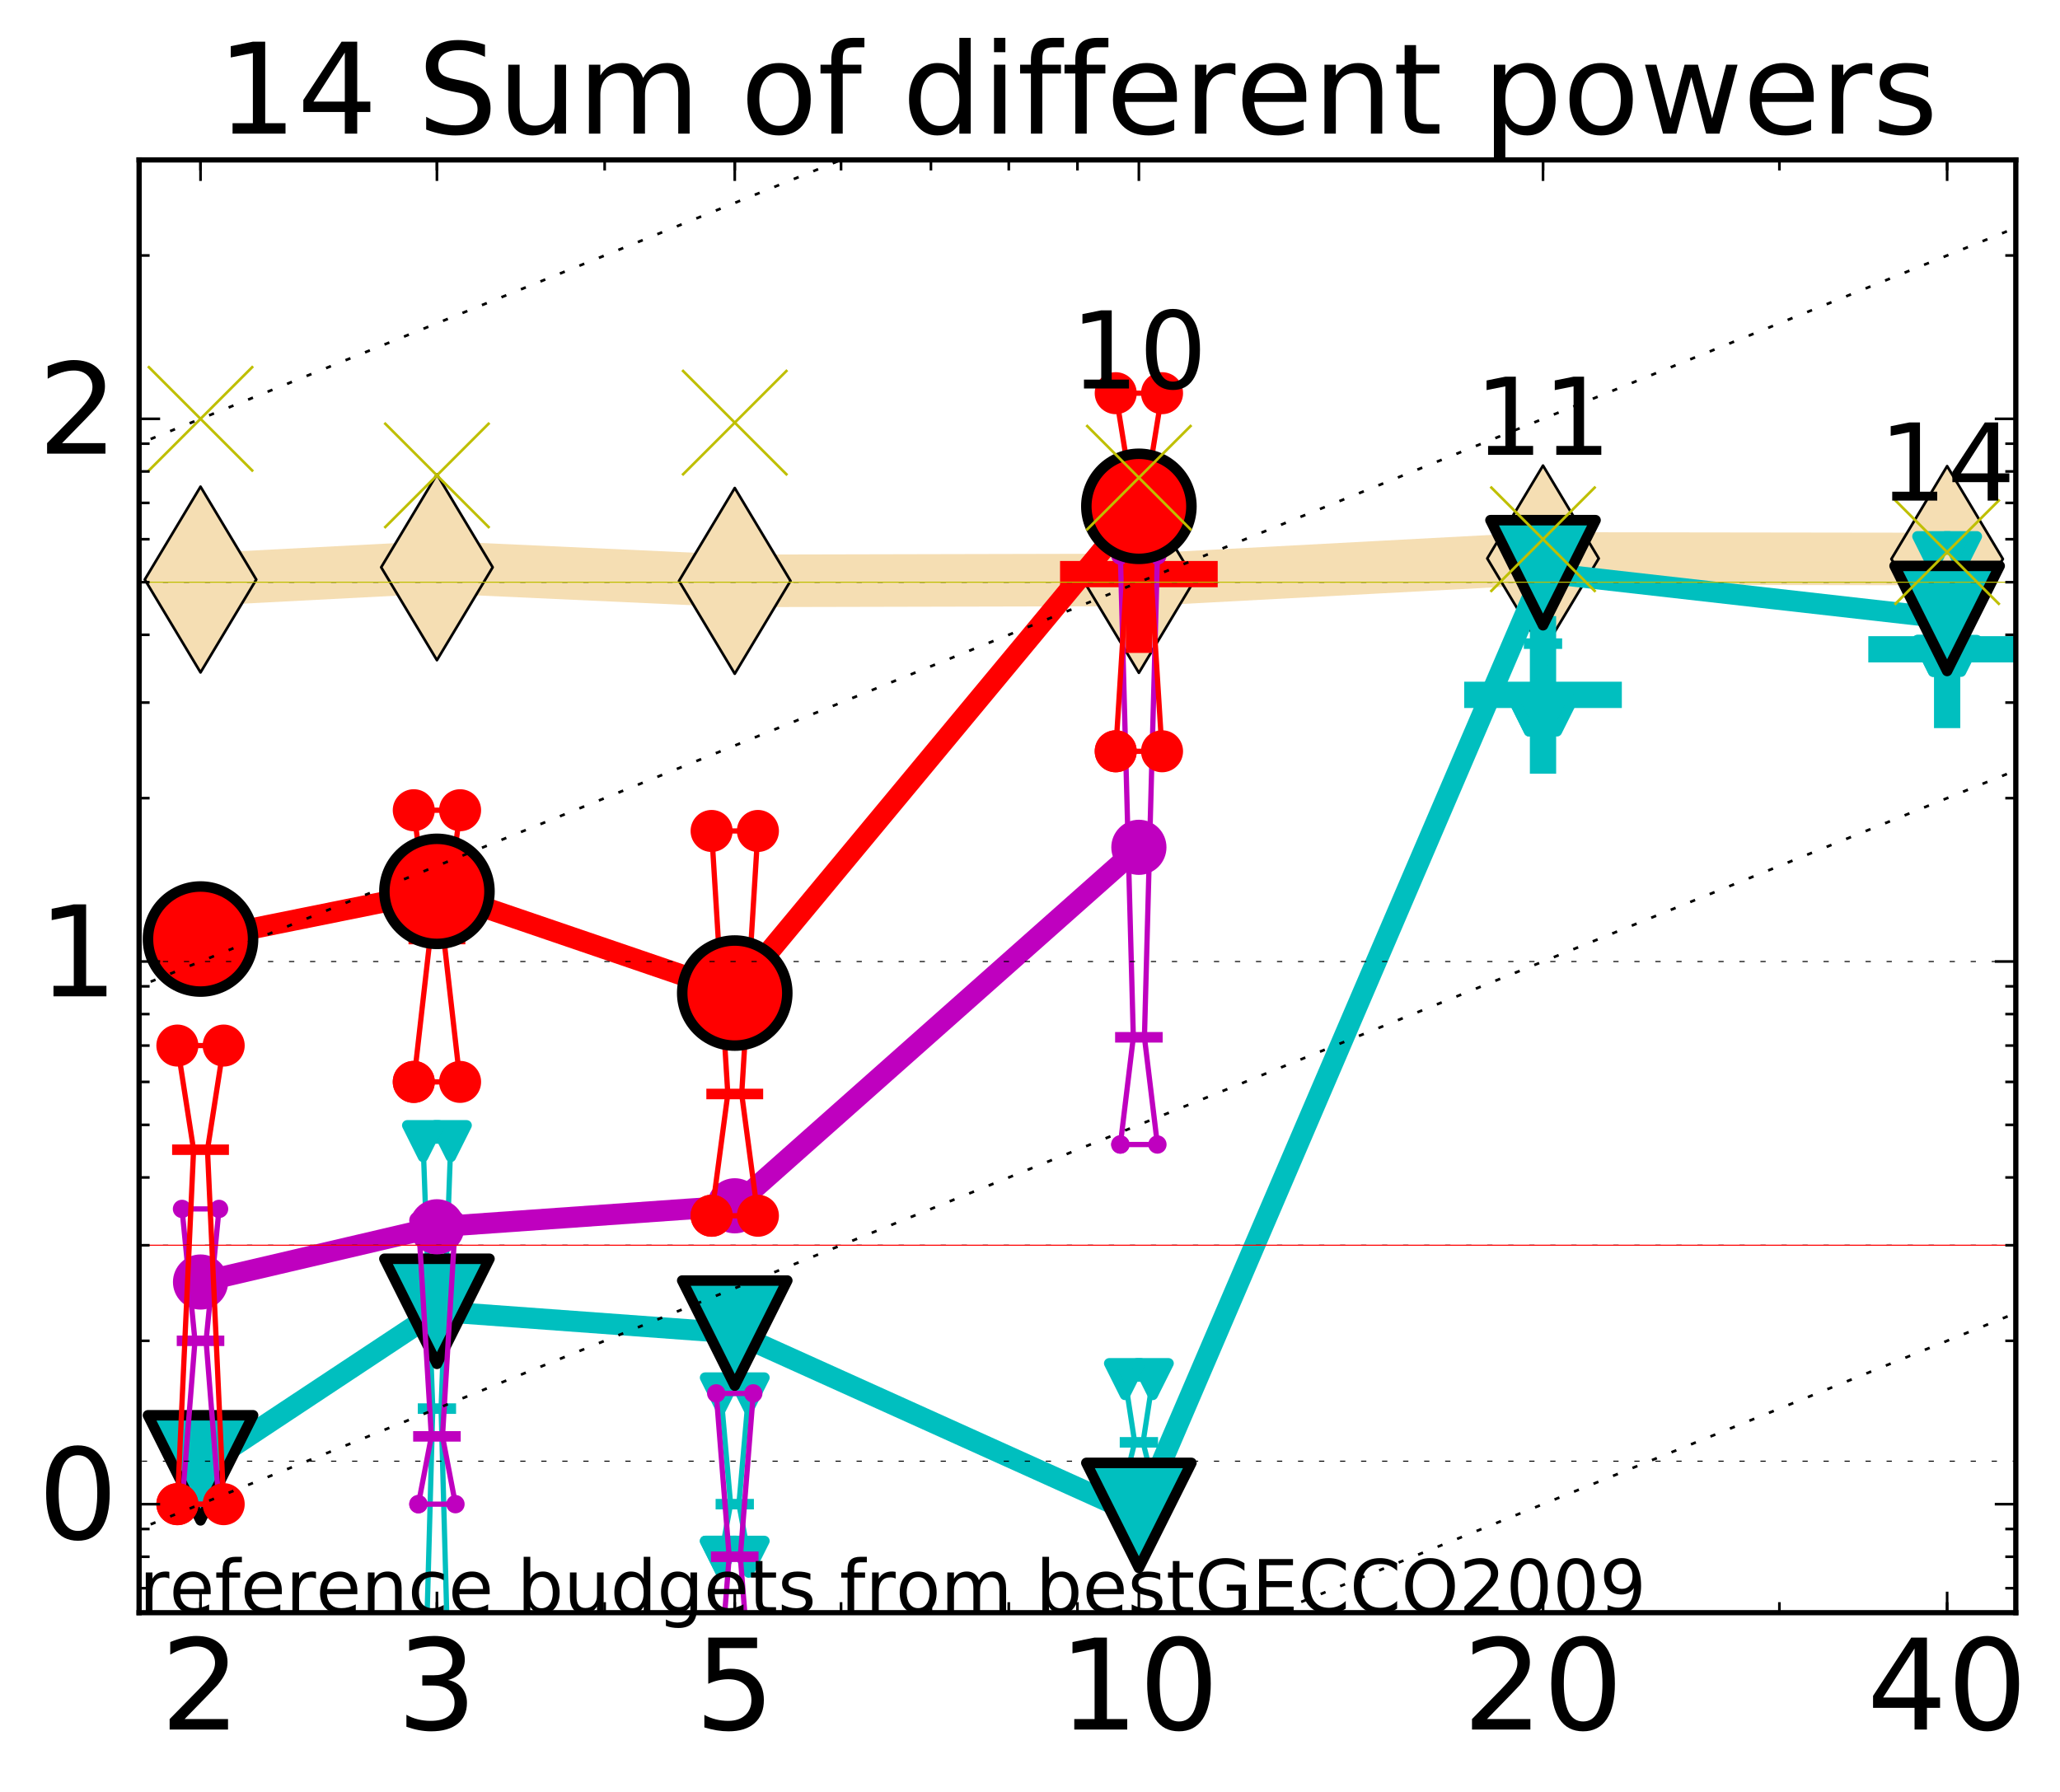 <?xml version="1.0" encoding="utf-8" standalone="no"?>
<!DOCTYPE svg PUBLIC "-//W3C//DTD SVG 1.1//EN"
  "http://www.w3.org/Graphics/SVG/1.1/DTD/svg11.dtd">
<!-- Created with matplotlib (http://matplotlib.org/) -->
<svg height="341pt" version="1.1" viewBox="0 0 392 341" width="392pt" xmlns="http://www.w3.org/2000/svg" xmlns:xlink="http://www.w3.org/1999/xlink">
 <defs>
  <style type="text/css">
*{stroke-linecap:butt;stroke-linejoin:round;stroke-miterlimit:100000;}
  </style>
 </defs>
 <g id="figure_1">
  <g id="patch_1">
   <path d="M 0 341.344 
L 392.992 341.344 
L 392.992 0 
L 0 0 
z
" style="fill:#ffffff;"/>
  </g>
  <g id="axes_1">
   <g id="patch_2">
    <path d="M 26.47 306.916 
L 383.59 306.916 
L 383.59 30.436 
L 26.47 30.436 
z
" style="fill:#ffffff;"/>
   </g>
   <g id="line2d_1">
    <path clip-path="url(#pe273d57fec)" d="M 38.159 110.294 
L 83.144 107.961 
L 139.818 110.549 
L 216.719 110.371 
L 293.621 106.281 
L 370.522 106.385 
" style="fill:none;stroke:#f5deb3;stroke-linecap:square;stroke-width:10.0;"/>
    <defs>
     <path d="M -0 17.678 
L 10.607 0 
L 0 -17.678 
L -10.607 -0 
z
" id="mc0bab3778f" style="stroke:#000000;stroke-linejoin:miter;stroke-width:0.5;"/>
    </defs>
    <g clip-path="url(#pe273d57fec)">
     <use style="fill:#f5deb3;stroke:#000000;stroke-linejoin:miter;stroke-width:0.5;" x="38.159" xlink:href="#mc0bab3778f" y="110.294"/>
     <use style="fill:#f5deb3;stroke:#000000;stroke-linejoin:miter;stroke-width:0.5;" x="83.144" xlink:href="#mc0bab3778f" y="107.961"/>
     <use style="fill:#f5deb3;stroke:#000000;stroke-linejoin:miter;stroke-width:0.5;" x="139.818" xlink:href="#mc0bab3778f" y="110.549"/>
     <use style="fill:#f5deb3;stroke:#000000;stroke-linejoin:miter;stroke-width:0.5;" x="216.719" xlink:href="#mc0bab3778f" y="110.371"/>
     <use style="fill:#f5deb3;stroke:#000000;stroke-linejoin:miter;stroke-width:0.5;" x="293.621" xlink:href="#mc0bab3778f" y="106.281"/>
     <use style="fill:#f5deb3;stroke:#000000;stroke-linejoin:miter;stroke-width:0.5;" x="370.522" xlink:href="#mc0bab3778f" y="106.385"/>
    </g>
   </g>
   <g id="line2d_2">
    <defs>
     <path d="M -15 0 
L 15 0 
M 0 15 
L 0 -15 
" id="mbbcdfe3183" style="stroke:#00bfbf;stroke-width:5.0;"/>
    </defs>
    <g clip-path="url(#pe273d57fec)">
     <use style="fill:#00bfbf;stroke:#00bfbf;stroke-width:5.0;" x="370.522" xlink:href="#mbbcdfe3183" y="123.569"/>
    </g>
   </g>
   <g id="line2d_3">
    <defs>
     <path d="M -15 0 
L 15 0 
M 0 15 
L 0 -15 
" id="m6430281e8f" style="stroke:#ff0000;stroke-width:5.0;"/>
    </defs>
    <g clip-path="url(#pe273d57fec)">
     <use style="fill:#ff0000;stroke:#ff0000;stroke-width:5.0;" x="216.719" xlink:href="#m6430281e8f" y="109.257"/>
    </g>
   </g>
   <g id="line2d_4">
    <g clip-path="url(#pe273d57fec)">
     <use style="fill:#00bfbf;stroke:#00bfbf;stroke-width:5.0;" x="293.621" xlink:href="#mbbcdfe3183" y="132.241"/>
    </g>
   </g>
   <g id="line2d_5">
    <path clip-path="url(#pe273d57fec)" d="M 35.516 317.35 
L 37.366 317.35 
L 35.516 317.35 
L 40.803 317.35 
L 38.952 317.35 
L 40.803 317.35 
L 35.516 317.35 
" style="fill:none;stroke:#00bfbf;stroke-linecap:square;"/>
   </g>
   <g id="line2d_6">
    <path clip-path="url(#pe273d57fec)" d="M 35.516 317.35 
L 40.803 317.35 
L 40.803 317.35 
L 35.516 317.35 
L 35.516 317.35 
" style="fill:none;"/>
    <defs>
     <path d="M -0 3 
L 3 -3 
L -3 -3 
z
" id="m55ca52b2bc" style="stroke:#00bfbf;stroke-linejoin:miter;stroke-width:2.0;"/>
    </defs>
    <g clip-path="url(#pe273d57fec)">
     <use style="fill:#00bfbf;stroke:#00bfbf;stroke-linejoin:miter;stroke-width:2.0;" x="35.516" xlink:href="#m55ca52b2bc" y="317.35"/>
     <use style="fill:#00bfbf;stroke:#00bfbf;stroke-linejoin:miter;stroke-width:2.0;" x="40.803" xlink:href="#m55ca52b2bc" y="317.35"/>
     <use style="fill:#00bfbf;stroke:#00bfbf;stroke-linejoin:miter;stroke-width:2.0;" x="40.803" xlink:href="#m55ca52b2bc" y="317.35"/>
     <use style="fill:#00bfbf;stroke:#00bfbf;stroke-linejoin:miter;stroke-width:2.0;" x="35.516" xlink:href="#m55ca52b2bc" y="317.35"/>
     <use style="fill:#00bfbf;stroke:#00bfbf;stroke-linejoin:miter;stroke-width:2.0;" x="35.516" xlink:href="#m55ca52b2bc" y="317.35"/>
    </g>
   </g>
   <g id="line2d_7">
    <path clip-path="url(#pe273d57fec)" d="M 35.516 317.35 
L 40.803 317.35 
" style="fill:none;stroke:#00bfbf;stroke-linecap:square;stroke-width:2.0;"/>
   </g>
   <g id="line2d_8">
    <path clip-path="url(#pe273d57fec)" d="M 80.5 335.536 
L 82.351 268.075 
L 80.5 217.169 
L 85.787 217.169 
L 83.937 268.075 
L 85.787 335.536 
L 80.5 335.536 
" style="fill:none;stroke:#00bfbf;stroke-linecap:square;"/>
   </g>
   <g id="line2d_9">
    <path clip-path="url(#pe273d57fec)" d="M 80.5 335.536 
L 85.787 335.536 
L 85.787 217.169 
L 80.5 217.169 
L 80.5 335.536 
" style="fill:none;"/>
    <g clip-path="url(#pe273d57fec)">
     <use style="fill:#00bfbf;stroke:#00bfbf;stroke-linejoin:miter;stroke-width:2.0;" x="80.5" xlink:href="#m55ca52b2bc" y="335.536"/>
     <use style="fill:#00bfbf;stroke:#00bfbf;stroke-linejoin:miter;stroke-width:2.0;" x="85.787" xlink:href="#m55ca52b2bc" y="335.536"/>
     <use style="fill:#00bfbf;stroke:#00bfbf;stroke-linejoin:miter;stroke-width:2.0;" x="85.787" xlink:href="#m55ca52b2bc" y="217.169"/>
     <use style="fill:#00bfbf;stroke:#00bfbf;stroke-linejoin:miter;stroke-width:2.0;" x="80.5" xlink:href="#m55ca52b2bc" y="217.169"/>
     <use style="fill:#00bfbf;stroke:#00bfbf;stroke-linejoin:miter;stroke-width:2.0;" x="80.5" xlink:href="#m55ca52b2bc" y="335.536"/>
    </g>
   </g>
   <g id="line2d_10">
    <path clip-path="url(#pe273d57fec)" d="M 80.5 268.075 
L 85.787 268.075 
" style="fill:none;stroke:#00bfbf;stroke-linecap:square;stroke-width:2.0;"/>
   </g>
   <g id="line2d_11">
    <path clip-path="url(#pe273d57fec)" d="M 137.174 296.27 
L 139.025 286.261 
L 137.174 265.181 
L 142.461 265.181 
L 140.611 286.261 
L 142.461 296.27 
L 137.174 296.27 
" style="fill:none;stroke:#00bfbf;stroke-linecap:square;"/>
   </g>
   <g id="line2d_12">
    <path clip-path="url(#pe273d57fec)" d="M 137.174 296.27 
L 142.461 296.27 
L 142.461 265.181 
L 137.174 265.181 
L 137.174 296.27 
" style="fill:none;"/>
    <g clip-path="url(#pe273d57fec)">
     <use style="fill:#00bfbf;stroke:#00bfbf;stroke-linejoin:miter;stroke-width:2.0;" x="137.174" xlink:href="#m55ca52b2bc" y="296.27"/>
     <use style="fill:#00bfbf;stroke:#00bfbf;stroke-linejoin:miter;stroke-width:2.0;" x="142.461" xlink:href="#m55ca52b2bc" y="296.27"/>
     <use style="fill:#00bfbf;stroke:#00bfbf;stroke-linejoin:miter;stroke-width:2.0;" x="142.461" xlink:href="#m55ca52b2bc" y="265.181"/>
     <use style="fill:#00bfbf;stroke:#00bfbf;stroke-linejoin:miter;stroke-width:2.0;" x="137.174" xlink:href="#m55ca52b2bc" y="265.181"/>
     <use style="fill:#00bfbf;stroke:#00bfbf;stroke-linejoin:miter;stroke-width:2.0;" x="137.174" xlink:href="#m55ca52b2bc" y="296.27"/>
    </g>
   </g>
   <g id="line2d_13">
    <path clip-path="url(#pe273d57fec)" d="M 137.174 286.261 
L 142.461 286.261 
" style="fill:none;stroke:#00bfbf;stroke-linecap:square;stroke-width:2.0;"/>
   </g>
   <g id="line2d_14">
    <path clip-path="url(#pe273d57fec)" d="M 214.076 281.986 
L 215.926 274.494 
L 214.076 262.462 
L 219.363 262.462 
L 217.512 274.494 
L 219.363 281.986 
L 214.076 281.986 
" style="fill:none;stroke:#00bfbf;stroke-linecap:square;"/>
   </g>
   <g id="line2d_15">
    <path clip-path="url(#pe273d57fec)" d="M 214.076 281.986 
L 219.363 281.986 
L 219.363 262.462 
L 214.076 262.462 
L 214.076 281.986 
" style="fill:none;"/>
    <g clip-path="url(#pe273d57fec)">
     <use style="fill:#00bfbf;stroke:#00bfbf;stroke-linejoin:miter;stroke-width:2.0;" x="214.076" xlink:href="#m55ca52b2bc" y="281.986"/>
     <use style="fill:#00bfbf;stroke:#00bfbf;stroke-linejoin:miter;stroke-width:2.0;" x="219.363" xlink:href="#m55ca52b2bc" y="281.986"/>
     <use style="fill:#00bfbf;stroke:#00bfbf;stroke-linejoin:miter;stroke-width:2.0;" x="219.363" xlink:href="#m55ca52b2bc" y="262.462"/>
     <use style="fill:#00bfbf;stroke:#00bfbf;stroke-linejoin:miter;stroke-width:2.0;" x="214.076" xlink:href="#m55ca52b2bc" y="262.462"/>
     <use style="fill:#00bfbf;stroke:#00bfbf;stroke-linejoin:miter;stroke-width:2.0;" x="214.076" xlink:href="#m55ca52b2bc" y="281.986"/>
    </g>
   </g>
   <g id="line2d_16">
    <path clip-path="url(#pe273d57fec)" d="M 214.076 274.494 
L 219.363 274.494 
" style="fill:none;stroke:#00bfbf;stroke-linecap:square;stroke-width:2.0;"/>
   </g>
   <g id="line2d_17">
    <path clip-path="url(#pe273d57fec)" d="M 290.977 136.17 
L 292.828 122.494 
L 290.977 105.437 
L 296.264 105.437 
L 294.414 122.494 
L 296.264 136.17 
L 290.977 136.17 
" style="fill:none;stroke:#00bfbf;stroke-linecap:square;"/>
   </g>
   <g id="line2d_18">
    <path clip-path="url(#pe273d57fec)" d="M 290.977 136.17 
L 296.264 136.17 
L 296.264 105.437 
L 290.977 105.437 
L 290.977 136.17 
" style="fill:none;"/>
    <g clip-path="url(#pe273d57fec)">
     <use style="fill:#00bfbf;stroke:#00bfbf;stroke-linejoin:miter;stroke-width:2.0;" x="290.977" xlink:href="#m55ca52b2bc" y="136.17"/>
     <use style="fill:#00bfbf;stroke:#00bfbf;stroke-linejoin:miter;stroke-width:2.0;" x="296.264" xlink:href="#m55ca52b2bc" y="136.17"/>
     <use style="fill:#00bfbf;stroke:#00bfbf;stroke-linejoin:miter;stroke-width:2.0;" x="296.264" xlink:href="#m55ca52b2bc" y="105.437"/>
     <use style="fill:#00bfbf;stroke:#00bfbf;stroke-linejoin:miter;stroke-width:2.0;" x="290.977" xlink:href="#m55ca52b2bc" y="105.437"/>
     <use style="fill:#00bfbf;stroke:#00bfbf;stroke-linejoin:miter;stroke-width:2.0;" x="290.977" xlink:href="#m55ca52b2bc" y="136.17"/>
    </g>
   </g>
   <g id="line2d_19">
    <path clip-path="url(#pe273d57fec)" d="M 290.977 122.494 
L 296.264 122.494 
" style="fill:none;stroke:#00bfbf;stroke-linecap:square;stroke-width:2.0;"/>
   </g>
   <g id="line2d_20">
    <path clip-path="url(#pe273d57fec)" d="M 367.879 124.823 
L 369.729 110.733 
L 367.879 105.081 
L 373.166 105.081 
L 371.316 110.733 
L 373.166 124.823 
L 367.879 124.823 
" style="fill:none;stroke:#00bfbf;stroke-linecap:square;"/>
   </g>
   <g id="line2d_21">
    <path clip-path="url(#pe273d57fec)" d="M 367.879 124.823 
L 373.166 124.823 
L 373.166 105.081 
L 367.879 105.081 
L 367.879 124.823 
" style="fill:none;"/>
    <g clip-path="url(#pe273d57fec)">
     <use style="fill:#00bfbf;stroke:#00bfbf;stroke-linejoin:miter;stroke-width:2.0;" x="367.879" xlink:href="#m55ca52b2bc" y="124.823"/>
     <use style="fill:#00bfbf;stroke:#00bfbf;stroke-linejoin:miter;stroke-width:2.0;" x="373.166" xlink:href="#m55ca52b2bc" y="124.823"/>
     <use style="fill:#00bfbf;stroke:#00bfbf;stroke-linejoin:miter;stroke-width:2.0;" x="373.166" xlink:href="#m55ca52b2bc" y="105.081"/>
     <use style="fill:#00bfbf;stroke:#00bfbf;stroke-linejoin:miter;stroke-width:2.0;" x="367.879" xlink:href="#m55ca52b2bc" y="105.081"/>
     <use style="fill:#00bfbf;stroke:#00bfbf;stroke-linejoin:miter;stroke-width:2.0;" x="367.879" xlink:href="#m55ca52b2bc" y="124.823"/>
    </g>
   </g>
   <g id="line2d_22">
    <path clip-path="url(#pe273d57fec)" d="M 367.879 110.733 
L 373.166 110.733 
" style="fill:none;stroke:#00bfbf;stroke-linecap:square;stroke-width:2.0;"/>
   </g>
   <g id="line2d_23">
    <path clip-path="url(#pe273d57fec)" d="M 38.159 279.347 
L 83.144 249.559 
" style="fill:none;stroke:#00bfbf;stroke-linecap:square;stroke-width:4.0;"/>
   </g>
   <g id="line2d_24">
    <path clip-path="url(#pe273d57fec)" d="M 83.144 249.559 
L 139.818 253.702 
" style="fill:none;stroke:#00bfbf;stroke-linecap:square;stroke-width:4.0;"/>
   </g>
   <g id="line2d_25">
    <path clip-path="url(#pe273d57fec)" d="M 139.818 253.702 
L 216.719 288.405 
" style="fill:none;stroke:#00bfbf;stroke-linecap:square;stroke-width:4.0;"/>
   </g>
   <g id="line2d_26">
    <path clip-path="url(#pe273d57fec)" d="M 216.719 288.405 
L 293.621 108.994 
" style="fill:none;stroke:#00bfbf;stroke-linecap:square;stroke-width:4.0;"/>
   </g>
   <g id="line2d_27">
    <path clip-path="url(#pe273d57fec)" d="M 293.621 108.994 
L 370.522 117.697 
" style="fill:none;stroke:#00bfbf;stroke-linecap:square;stroke-width:4.0;"/>
   </g>
   <g id="line2d_28">
    <path clip-path="url(#pe273d57fec)" d="M 38.159 279.347 
L 83.144 249.559 
L 139.818 253.702 
L 216.719 288.405 
L 293.621 108.994 
L 370.522 117.697 
" style="fill:none;"/>
    <defs>
     <path d="M -0 10 
L 10 -10 
L -10 -10 
z
" id="m7d6e7cf0ae" style="stroke:#000000;stroke-linejoin:miter;stroke-width:2.0;"/>
    </defs>
    <g clip-path="url(#pe273d57fec)">
     <use style="fill:#00bfbf;stroke:#000000;stroke-linejoin:miter;stroke-width:2.0;" x="38.159" xlink:href="#m7d6e7cf0ae" y="279.347"/>
     <use style="fill:#00bfbf;stroke:#000000;stroke-linejoin:miter;stroke-width:2.0;" x="83.144" xlink:href="#m7d6e7cf0ae" y="249.559"/>
     <use style="fill:#00bfbf;stroke:#000000;stroke-linejoin:miter;stroke-width:2.0;" x="139.818" xlink:href="#m7d6e7cf0ae" y="253.702"/>
     <use style="fill:#00bfbf;stroke:#000000;stroke-linejoin:miter;stroke-width:2.0;" x="216.719" xlink:href="#m7d6e7cf0ae" y="288.405"/>
     <use style="fill:#00bfbf;stroke:#000000;stroke-linejoin:miter;stroke-width:2.0;" x="293.621" xlink:href="#m7d6e7cf0ae" y="108.994"/>
     <use style="fill:#00bfbf;stroke:#000000;stroke-linejoin:miter;stroke-width:2.0;" x="370.522" xlink:href="#m7d6e7cf0ae" y="117.697"/>
    </g>
   </g>
   <g id="line2d_29">
    <path clip-path="url(#pe273d57fec)" d="M 34.635 286.261 
L 37.102 255.172 
L 34.635 230.073 
L 41.684 230.073 
L 39.217 255.172 
L 41.684 286.261 
L 34.635 286.261 
" style="fill:none;stroke:#bf00bf;stroke-linecap:square;"/>
   </g>
   <g id="line2d_30">
    <path clip-path="url(#pe273d57fec)" d="M 34.635 286.261 
L 41.684 286.261 
L 41.684 230.073 
L 34.635 230.073 
L 34.635 286.261 
" style="fill:none;"/>
    <defs>
     <path d="M 0 1.5 
C 0.398 1.5 0.779 1.342 1.061 1.061 
C 1.342 0.779 1.5 0.398 1.5 0 
C 1.5 -0.398 1.342 -0.779 1.061 -1.061 
C 0.779 -1.342 0.398 -1.5 0 -1.5 
C -0.398 -1.5 -0.779 -1.342 -1.061 -1.061 
C -1.342 -0.779 -1.5 -0.398 -1.5 0 
C -1.5 0.398 -1.342 0.779 -1.061 1.061 
C -0.779 1.342 -0.398 1.5 0 1.5 
z
" id="mff08401ce0" style="stroke:#bf00bf;stroke-width:0.5;"/>
    </defs>
    <g clip-path="url(#pe273d57fec)">
     <use style="fill:#bf00bf;stroke:#bf00bf;stroke-width:0.5;" x="34.635" xlink:href="#mff08401ce0" y="286.261"/>
     <use style="fill:#bf00bf;stroke:#bf00bf;stroke-width:0.5;" x="41.684" xlink:href="#mff08401ce0" y="286.261"/>
     <use style="fill:#bf00bf;stroke:#bf00bf;stroke-width:0.5;" x="41.684" xlink:href="#mff08401ce0" y="230.073"/>
     <use style="fill:#bf00bf;stroke:#bf00bf;stroke-width:0.5;" x="34.635" xlink:href="#mff08401ce0" y="230.073"/>
     <use style="fill:#bf00bf;stroke:#bf00bf;stroke-width:0.5;" x="34.635" xlink:href="#mff08401ce0" y="286.261"/>
    </g>
   </g>
   <g id="line2d_31">
    <path clip-path="url(#pe273d57fec)" d="M 34.635 255.172 
L 41.684 255.172 
" style="fill:none;stroke:#bf00bf;stroke-linecap:square;stroke-width:2.0;"/>
   </g>
   <g id="line2d_32">
    <path clip-path="url(#pe273d57fec)" d="M 79.619 286.261 
L 82.086 273.358 
L 79.619 232.261 
L 86.669 232.261 
L 84.201 273.358 
L 86.669 286.261 
L 79.619 286.261 
" style="fill:none;stroke:#bf00bf;stroke-linecap:square;"/>
   </g>
   <g id="line2d_33">
    <path clip-path="url(#pe273d57fec)" d="M 79.619 286.261 
L 86.669 286.261 
L 86.669 232.261 
L 79.619 232.261 
L 79.619 286.261 
" style="fill:none;"/>
    <g clip-path="url(#pe273d57fec)">
     <use style="fill:#bf00bf;stroke:#bf00bf;stroke-width:0.5;" x="79.619" xlink:href="#mff08401ce0" y="286.261"/>
     <use style="fill:#bf00bf;stroke:#bf00bf;stroke-width:0.5;" x="86.669" xlink:href="#mff08401ce0" y="286.261"/>
     <use style="fill:#bf00bf;stroke:#bf00bf;stroke-width:0.5;" x="86.669" xlink:href="#mff08401ce0" y="232.261"/>
     <use style="fill:#bf00bf;stroke:#bf00bf;stroke-width:0.5;" x="79.619" xlink:href="#mff08401ce0" y="232.261"/>
     <use style="fill:#bf00bf;stroke:#bf00bf;stroke-width:0.5;" x="79.619" xlink:href="#mff08401ce0" y="286.261"/>
    </g>
   </g>
   <g id="line2d_34">
    <path clip-path="url(#pe273d57fec)" d="M 79.619 273.358 
L 86.669 273.358 
" style="fill:none;stroke:#bf00bf;stroke-linecap:square;stroke-width:2.0;"/>
   </g>
   <g id="line2d_35">
    <path clip-path="url(#pe273d57fec)" d="M 136.293 327.359 
L 138.76 296.27 
L 136.293 265.181 
L 143.342 265.181 
L 140.875 296.27 
L 143.342 327.359 
L 136.293 327.359 
" style="fill:none;stroke:#bf00bf;stroke-linecap:square;"/>
   </g>
   <g id="line2d_36">
    <path clip-path="url(#pe273d57fec)" d="M 136.293 327.359 
L 143.342 327.359 
L 143.342 265.181 
L 136.293 265.181 
L 136.293 327.359 
" style="fill:none;"/>
    <g clip-path="url(#pe273d57fec)">
     <use style="fill:#bf00bf;stroke:#bf00bf;stroke-width:0.5;" x="136.293" xlink:href="#mff08401ce0" y="327.359"/>
     <use style="fill:#bf00bf;stroke:#bf00bf;stroke-width:0.5;" x="143.342" xlink:href="#mff08401ce0" y="327.359"/>
     <use style="fill:#bf00bf;stroke:#bf00bf;stroke-width:0.5;" x="143.342" xlink:href="#mff08401ce0" y="265.181"/>
     <use style="fill:#bf00bf;stroke:#bf00bf;stroke-width:0.5;" x="136.293" xlink:href="#mff08401ce0" y="265.181"/>
     <use style="fill:#bf00bf;stroke:#bf00bf;stroke-width:0.5;" x="136.293" xlink:href="#mff08401ce0" y="327.359"/>
    </g>
   </g>
   <g id="line2d_37">
    <path clip-path="url(#pe273d57fec)" d="M 136.293 296.27 
L 143.342 296.27 
" style="fill:none;stroke:#bf00bf;stroke-linecap:square;stroke-width:2.0;"/>
   </g>
   <g id="line2d_38">
    <path clip-path="url(#pe273d57fec)" d="M 213.195 217.815 
L 215.662 197.41 
L 213.195 105.717 
L 220.244 105.717 
L 217.777 197.41 
L 220.244 217.815 
L 213.195 217.815 
" style="fill:none;stroke:#bf00bf;stroke-linecap:square;"/>
   </g>
   <g id="line2d_39">
    <path clip-path="url(#pe273d57fec)" d="M 213.195 217.815 
L 220.244 217.815 
L 220.244 105.717 
L 213.195 105.717 
L 213.195 217.815 
" style="fill:none;"/>
    <g clip-path="url(#pe273d57fec)">
     <use style="fill:#bf00bf;stroke:#bf00bf;stroke-width:0.5;" x="213.195" xlink:href="#mff08401ce0" y="217.815"/>
     <use style="fill:#bf00bf;stroke:#bf00bf;stroke-width:0.5;" x="220.244" xlink:href="#mff08401ce0" y="217.815"/>
     <use style="fill:#bf00bf;stroke:#bf00bf;stroke-width:0.5;" x="220.244" xlink:href="#mff08401ce0" y="105.717"/>
     <use style="fill:#bf00bf;stroke:#bf00bf;stroke-width:0.5;" x="213.195" xlink:href="#mff08401ce0" y="105.717"/>
     <use style="fill:#bf00bf;stroke:#bf00bf;stroke-width:0.5;" x="213.195" xlink:href="#mff08401ce0" y="217.815"/>
    </g>
   </g>
   <g id="line2d_40">
    <path clip-path="url(#pe273d57fec)" d="M 213.195 197.41 
L 220.244 197.41 
" style="fill:none;stroke:#bf00bf;stroke-linecap:square;stroke-width:2.0;"/>
   </g>
   <g id="line2d_41">
    <path clip-path="url(#pe273d57fec)" d="M 38.159 243.984 
L 83.144 233.473 
" style="fill:none;stroke:#bf00bf;stroke-linecap:square;stroke-width:4.0;"/>
   </g>
   <g id="line2d_42">
    <path clip-path="url(#pe273d57fec)" d="M 83.144 233.473 
L 139.818 229.478 
" style="fill:none;stroke:#bf00bf;stroke-linecap:square;stroke-width:4.0;"/>
   </g>
   <g id="line2d_43">
    <path clip-path="url(#pe273d57fec)" d="M 139.818 229.478 
L 216.719 161.256 
" style="fill:none;stroke:#bf00bf;stroke-linecap:square;stroke-width:4.0;"/>
   </g>
   <g id="line2d_44">
    <path clip-path="url(#pe273d57fec)" d="M 38.159 243.984 
L 83.144 233.473 
L 139.818 229.478 
L 216.719 161.256 
" style="fill:none;"/>
    <defs>
     <path d="M 0 5 
C 1.326 5 2.598 4.473 3.536 3.536 
C 4.473 2.598 5 1.326 5 0 
C 5 -1.326 4.473 -2.598 3.536 -3.536 
C 2.598 -4.473 1.326 -5 0 -5 
C -1.326 -5 -2.598 -4.473 -3.536 -3.536 
C -4.473 -2.598 -5 -1.326 -5 0 
C -5 1.326 -4.473 2.598 -3.536 3.536 
C -2.598 4.473 -1.326 5 0 5 
z
" id="m405d77563a" style="stroke:#bf00bf;stroke-width:0.5;"/>
    </defs>
    <g clip-path="url(#pe273d57fec)">
     <use style="fill:#bf00bf;stroke:#bf00bf;stroke-width:0.5;" x="38.159" xlink:href="#m405d77563a" y="243.984"/>
     <use style="fill:#bf00bf;stroke:#bf00bf;stroke-width:0.5;" x="83.144" xlink:href="#m405d77563a" y="233.473"/>
     <use style="fill:#bf00bf;stroke:#bf00bf;stroke-width:0.5;" x="139.818" xlink:href="#m405d77563a" y="229.478"/>
     <use style="fill:#bf00bf;stroke:#bf00bf;stroke-width:0.5;" x="216.719" xlink:href="#m405d77563a" y="161.256"/>
    </g>
   </g>
   <g id="line2d_45">
    <path clip-path="url(#pe273d57fec)" d="M 33.753 286.261 
L 36.838 218.801 
L 33.753 198.984 
L 42.565 198.984 
L 39.481 218.801 
L 42.565 286.261 
L 33.753 286.261 
" style="fill:none;stroke:#ff0000;stroke-linecap:square;"/>
   </g>
   <g id="line2d_46">
    <path clip-path="url(#pe273d57fec)" d="M 33.753 286.261 
L 42.565 286.261 
L 42.565 198.984 
L 33.753 198.984 
L 33.753 286.261 
" style="fill:none;"/>
    <defs>
     <path d="M 0 3 
C 0.796 3 1.559 2.684 2.121 2.121 
C 2.684 1.559 3 0.796 3 0 
C 3 -0.796 2.684 -1.559 2.121 -2.121 
C 1.559 -2.684 0.796 -3 0 -3 
C -0.796 -3 -1.559 -2.684 -2.121 -2.121 
C -2.684 -1.559 -3 -0.796 -3 0 
C -3 0.796 -2.684 1.559 -2.121 2.121 
C -1.559 2.684 -0.796 3 0 3 
z
" id="md73853af14" style="stroke:#ff0000;stroke-width:2.0;"/>
    </defs>
    <g clip-path="url(#pe273d57fec)">
     <use style="fill:#ff0000;stroke:#ff0000;stroke-width:2.0;" x="33.753" xlink:href="#md73853af14" y="286.261"/>
     <use style="fill:#ff0000;stroke:#ff0000;stroke-width:2.0;" x="42.565" xlink:href="#md73853af14" y="286.261"/>
     <use style="fill:#ff0000;stroke:#ff0000;stroke-width:2.0;" x="42.565" xlink:href="#md73853af14" y="198.984"/>
     <use style="fill:#ff0000;stroke:#ff0000;stroke-width:2.0;" x="33.753" xlink:href="#md73853af14" y="198.984"/>
     <use style="fill:#ff0000;stroke:#ff0000;stroke-width:2.0;" x="33.753" xlink:href="#md73853af14" y="286.261"/>
    </g>
   </g>
   <g id="line2d_47">
    <path clip-path="url(#pe273d57fec)" d="M 33.753 218.801 
L 42.565 218.801 
" style="fill:none;stroke:#ff0000;stroke-linecap:square;stroke-width:2.0;"/>
   </g>
   <g id="line2d_48">
    <path clip-path="url(#pe273d57fec)" d="M 78.738 205.898 
L 81.822 178.711 
L 78.738 154.198 
L 87.55 154.198 
L 84.466 178.711 
L 87.55 205.898 
L 78.738 205.898 
" style="fill:none;stroke:#ff0000;stroke-linecap:square;"/>
   </g>
   <g id="line2d_49">
    <path clip-path="url(#pe273d57fec)" d="M 78.738 205.898 
L 87.55 205.898 
L 87.55 154.198 
L 78.738 154.198 
L 78.738 205.898 
" style="fill:none;"/>
    <g clip-path="url(#pe273d57fec)">
     <use style="fill:#ff0000;stroke:#ff0000;stroke-width:2.0;" x="78.738" xlink:href="#md73853af14" y="205.898"/>
     <use style="fill:#ff0000;stroke:#ff0000;stroke-width:2.0;" x="87.55" xlink:href="#md73853af14" y="205.898"/>
     <use style="fill:#ff0000;stroke:#ff0000;stroke-width:2.0;" x="87.55" xlink:href="#md73853af14" y="154.198"/>
     <use style="fill:#ff0000;stroke:#ff0000;stroke-width:2.0;" x="78.738" xlink:href="#md73853af14" y="154.198"/>
     <use style="fill:#ff0000;stroke:#ff0000;stroke-width:2.0;" x="78.738" xlink:href="#md73853af14" y="205.898"/>
    </g>
   </g>
   <g id="line2d_50">
    <path clip-path="url(#pe273d57fec)" d="M 78.738 178.711 
L 87.55 178.711 
" style="fill:none;stroke:#ff0000;stroke-linecap:square;stroke-width:2.0;"/>
   </g>
   <g id="line2d_51">
    <path clip-path="url(#pe273d57fec)" d="M 135.412 231.373 
L 138.496 208.198 
L 135.412 158.143 
L 144.224 158.143 
L 141.139 208.198 
L 144.224 231.373 
L 135.412 231.373 
" style="fill:none;stroke:#ff0000;stroke-linecap:square;"/>
   </g>
   <g id="line2d_52">
    <path clip-path="url(#pe273d57fec)" d="M 135.412 231.373 
L 144.224 231.373 
L 144.224 158.143 
L 135.412 158.143 
L 135.412 231.373 
" style="fill:none;"/>
    <g clip-path="url(#pe273d57fec)">
     <use style="fill:#ff0000;stroke:#ff0000;stroke-width:2.0;" x="135.412" xlink:href="#md73853af14" y="231.373"/>
     <use style="fill:#ff0000;stroke:#ff0000;stroke-width:2.0;" x="144.224" xlink:href="#md73853af14" y="231.373"/>
     <use style="fill:#ff0000;stroke:#ff0000;stroke-width:2.0;" x="144.224" xlink:href="#md73853af14" y="158.143"/>
     <use style="fill:#ff0000;stroke:#ff0000;stroke-width:2.0;" x="135.412" xlink:href="#md73853af14" y="158.143"/>
     <use style="fill:#ff0000;stroke:#ff0000;stroke-width:2.0;" x="135.412" xlink:href="#md73853af14" y="231.373"/>
    </g>
   </g>
   <g id="line2d_53">
    <path clip-path="url(#pe273d57fec)" d="M 135.412 208.198 
L 144.224 208.198 
" style="fill:none;stroke:#ff0000;stroke-linecap:square;stroke-width:2.0;"/>
   </g>
   <g id="line2d_54">
    <path clip-path="url(#pe273d57fec)" d="M 212.313 142.978 
L 215.398 93.949 
L 212.313 74.829 
L 221.125 74.829 
L 218.041 93.949 
L 221.125 142.978 
L 212.313 142.978 
" style="fill:none;stroke:#ff0000;stroke-linecap:square;"/>
   </g>
   <g id="line2d_55">
    <path clip-path="url(#pe273d57fec)" d="M 212.313 142.978 
L 221.125 142.978 
L 221.125 74.829 
L 212.313 74.829 
L 212.313 142.978 
" style="fill:none;"/>
    <g clip-path="url(#pe273d57fec)">
     <use style="fill:#ff0000;stroke:#ff0000;stroke-width:2.0;" x="212.313" xlink:href="#md73853af14" y="142.978"/>
     <use style="fill:#ff0000;stroke:#ff0000;stroke-width:2.0;" x="221.125" xlink:href="#md73853af14" y="142.978"/>
     <use style="fill:#ff0000;stroke:#ff0000;stroke-width:2.0;" x="221.125" xlink:href="#md73853af14" y="74.829"/>
     <use style="fill:#ff0000;stroke:#ff0000;stroke-width:2.0;" x="212.313" xlink:href="#md73853af14" y="74.829"/>
     <use style="fill:#ff0000;stroke:#ff0000;stroke-width:2.0;" x="212.313" xlink:href="#md73853af14" y="142.978"/>
    </g>
   </g>
   <g id="line2d_56">
    <path clip-path="url(#pe273d57fec)" d="M 212.313 93.949 
L 221.125 93.949 
" style="fill:none;stroke:#ff0000;stroke-linecap:square;stroke-width:2.0;"/>
   </g>
   <g id="line2d_57">
    <path clip-path="url(#pe273d57fec)" d="M 38.159 178.711 
L 83.144 169.637 
" style="fill:none;stroke:#ff0000;stroke-linecap:square;stroke-width:4.0;"/>
   </g>
   <g id="line2d_58">
    <path clip-path="url(#pe273d57fec)" d="M 83.144 169.637 
L 139.818 188.992 
" style="fill:none;stroke:#ff0000;stroke-linecap:square;stroke-width:4.0;"/>
   </g>
   <g id="line2d_59">
    <path clip-path="url(#pe273d57fec)" d="M 139.818 188.992 
L 216.719 96.36 
" style="fill:none;stroke:#ff0000;stroke-linecap:square;stroke-width:4.0;"/>
   </g>
   <g id="line2d_60">
    <path clip-path="url(#pe273d57fec)" d="M 38.159 178.711 
L 83.144 169.637 
L 139.818 188.992 
L 216.719 96.36 
" style="fill:none;"/>
    <defs>
     <path d="M 0 10 
C 2.652 10 5.196 8.946 7.071 7.071 
C 8.946 5.196 10 2.652 10 0 
C 10 -2.652 8.946 -5.196 7.071 -7.071 
C 5.196 -8.946 2.652 -10 0 -10 
C -2.652 -10 -5.196 -8.946 -7.071 -7.071 
C -8.946 -5.196 -10 -2.652 -10 0 
C -10 2.652 -8.946 5.196 -7.071 7.071 
C -5.196 8.946 -2.652 10 0 10 
z
" id="mb89d2eeb02" style="stroke:#000000;stroke-width:2.0;"/>
    </defs>
    <g clip-path="url(#pe273d57fec)">
     <use style="fill:#ff0000;stroke:#000000;stroke-width:2.0;" x="38.159" xlink:href="#mb89d2eeb02" y="178.711"/>
     <use style="fill:#ff0000;stroke:#000000;stroke-width:2.0;" x="83.144" xlink:href="#mb89d2eeb02" y="169.637"/>
     <use style="fill:#ff0000;stroke:#000000;stroke-width:2.0;" x="139.818" xlink:href="#mb89d2eeb02" y="188.992"/>
     <use style="fill:#ff0000;stroke:#000000;stroke-width:2.0;" x="216.719" xlink:href="#mb89d2eeb02" y="96.36"/>
    </g>
   </g>
   <g id="line2d_61"/>
   <g id="line2d_62"/>
   <g id="line2d_63"/>
   <g id="line2d_64"/>
   <g id="line2d_65"/>
   <g id="line2d_66">
    <defs>
     <path d="M -10 10 
L 10 -10 
M -10 -10 
L 10 10 
" id="m9b67d80a90" style="stroke:#bfbf00;stroke-width:0.5;"/>
    </defs>
    <g clip-path="url(#pe273d57fec)">
     <use style="fill:#bfbf00;stroke:#bfbf00;stroke-width:0.5;" x="38.159" xlink:href="#m9b67d80a90" y="79.711"/>
     <use style="fill:#bfbf00;stroke:#bfbf00;stroke-width:0.5;" x="83.144" xlink:href="#m9b67d80a90" y="90.473"/>
     <use style="fill:#bfbf00;stroke:#bfbf00;stroke-width:0.5;" x="139.818" xlink:href="#m9b67d80a90" y="80.434"/>
     <use style="fill:#bfbf00;stroke:#bfbf00;stroke-width:0.5;" x="216.719" xlink:href="#m9b67d80a90" y="90.913"/>
     <use style="fill:#bfbf00;stroke:#bfbf00;stroke-width:0.5;" x="293.621" xlink:href="#m9b67d80a90" y="102.622"/>
     <use style="fill:#bfbf00;stroke:#bfbf00;stroke-width:0.5;" x="370.522" xlink:href="#m9b67d80a90" y="105.081"/>
    </g>
   </g>
   <g id="line2d_67">
    <path clip-path="url(#pe273d57fec)" d="M -1 110.8 
L 393.992 110.8 
" style="fill:none;stroke:#000000;stroke-dasharray:1,3;stroke-dashoffset:0.0;stroke-width:0.2;"/>
   </g>
   <g id="line2d_68">
    <path clip-path="url(#pe273d57fec)" d="M -1 110.8 
L 393.992 110.8 
" style="fill:none;stroke:#bfbf00;stroke-linecap:square;stroke-width:0.2;"/>
   </g>
   <g id="line2d_69">
    <path clip-path="url(#pe273d57fec)" d="M -1 182.986 
L 393.992 182.986 
" style="fill:none;stroke:#000000;stroke-dasharray:1,3;stroke-dashoffset:0.0;stroke-width:0.2;"/>
   </g>
   <g id="line2d_70">
    <path clip-path="url(#pe273d57fec)" d="M -1 236.986 
L 393.992 236.986 
" style="fill:none;stroke:#000000;stroke-dasharray:1,3;stroke-dashoffset:0.0;stroke-width:0.2;"/>
   </g>
   <g id="line2d_71">
    <path clip-path="url(#pe273d57fec)" d="M -1 236.986 
L 393.992 236.986 
" style="fill:none;stroke:#ff0000;stroke-linecap:square;stroke-width:0.2;"/>
   </g>
   <g id="line2d_72">
    <path clip-path="url(#pe273d57fec)" d="M -1 278.084 
L 393.992 278.084 
" style="fill:none;stroke:#000000;stroke-dasharray:1,3;stroke-dashoffset:0.0;stroke-width:0.2;"/>
   </g>
   <g id="line2d_73">
    <path clip-path="url(#pe273d57fec)" d="M -1 317.35 
L 393.992 317.35 
" style="fill:none;stroke:#000000;stroke-dasharray:1,3;stroke-dashoffset:0.0;stroke-width:0.2;"/>
   </g>
   <g id="line2d_74">
    <path clip-path="url(#pe273d57fec)" d="M -1 317.35 
L 393.992 317.35 
" style="fill:none;stroke:#00bfbf;stroke-linecap:square;stroke-width:0.2;"/>
   </g>
   <g id="line2d_75">
    <path clip-path="url(#pe273d57fec)" d="M 154.895 342.344 
L 393.992 245.684 
" style="fill:none;stroke:#000000;stroke-dasharray:1,3;stroke-dashoffset:0.0;stroke-width:0.5;"/>
   </g>
   <g id="line2d_76">
    <path clip-path="url(#pe273d57fec)" d="M -1 302.092 
L 393.992 142.409 
" style="fill:none;stroke:#000000;stroke-dasharray:1,3;stroke-dashoffset:0.0;stroke-width:0.5;"/>
   </g>
   <g id="line2d_77">
    <path clip-path="url(#pe273d57fec)" d="M -1 198.817 
L 393.992 39.134 
" style="fill:none;stroke:#000000;stroke-dasharray:1,3;stroke-dashoffset:0.0;stroke-width:0.5;"/>
   </g>
   <g id="line2d_78">
    <path clip-path="url(#pe273d57fec)" d="M -1 95.542 
L 237.806 -1 
" style="fill:none;stroke:#000000;stroke-dasharray:1,3;stroke-dashoffset:0.0;stroke-width:0.5;"/>
   </g>
   <g id="line2d_79">
    <path clip-path="url(#pe273d57fec)" style="fill:none;stroke:#000000;stroke-dasharray:1,3;stroke-dashoffset:0.0;stroke-width:0.5;"/>
   </g>
   <g id="line2d_80">
    <path clip-path="url(#pe273d57fec)" style="fill:none;stroke:#000000;stroke-dasharray:1,3;stroke-dashoffset:0.0;stroke-width:0.5;"/>
   </g>
   <g id="line2d_81">
    <path clip-path="url(#pe273d57fec)" style="fill:none;stroke:#000000;stroke-dasharray:1,3;stroke-dashoffset:0.0;stroke-width:0.5;"/>
   </g>
   <g id="line2d_82">
    <path clip-path="url(#pe273d57fec)" style="fill:none;stroke:#000000;stroke-dasharray:1,3;stroke-dashoffset:0.0;stroke-width:0.5;"/>
   </g>
   <g id="line2d_83">
    <path clip-path="url(#pe273d57fec)" style="fill:none;stroke:#000000;stroke-dasharray:1,3;stroke-dashoffset:0.0;stroke-width:0.5;"/>
   </g>
   <g id="patch_3">
    <path d="M 26.47 30.436 
L 383.59 30.436 
" style="fill:none;stroke:#000000;stroke-linecap:square;stroke-linejoin:miter;"/>
   </g>
   <g id="patch_4">
    <path d="M 383.59 306.916 
L 383.59 30.436 
" style="fill:none;stroke:#000000;stroke-linecap:square;stroke-linejoin:miter;"/>
   </g>
   <g id="patch_5">
    <path d="M 26.47 306.916 
L 383.59 306.916 
" style="fill:none;stroke:#000000;stroke-linecap:square;stroke-linejoin:miter;"/>
   </g>
   <g id="patch_6">
    <path d="M 26.47 306.916 
L 26.47 30.436 
" style="fill:none;stroke:#000000;stroke-linecap:square;stroke-linejoin:miter;"/>
   </g>
   <g id="matplotlib.axis_1">
    <g id="xtick_1">
     <g id="line2d_84">
      <defs>
       <path d="M 0 0 
L 0 -4 
" id="mc654da16f5" style="stroke:#000000;stroke-width:0.5;"/>
      </defs>
      <g>
       <use style="stroke:#000000;stroke-width:0.5;" x="38.159" xlink:href="#mc654da16f5" y="306.916"/>
      </g>
     </g>
     <g id="line2d_85">
      <defs>
       <path d="M 0 0 
L 0 4 
" id="m3fad8502d6" style="stroke:#000000;stroke-width:0.5;"/>
      </defs>
      <g>
       <use style="stroke:#000000;stroke-width:0.5;" x="38.159" xlink:href="#m3fad8502d6" y="30.436"/>
      </g>
     </g>
     <g id="text_1">
      <!-- 2 -->
      <defs>
       <path d="M 19.188 8.297 
L 53.609 8.297 
L 53.609 0 
L 7.328 0 
L 7.328 8.297 
Q 12.938 14.109 22.625 23.891 
Q 32.328 33.688 34.812 36.531 
Q 39.547 41.844 41.422 45.531 
Q 43.312 49.219 43.312 52.781 
Q 43.312 58.594 39.234 62.25 
Q 35.156 65.922 28.609 65.922 
Q 23.969 65.922 18.812 64.312 
Q 13.672 62.703 7.812 59.422 
L 7.812 69.391 
Q 13.766 71.781 18.938 73 
Q 24.125 74.219 28.422 74.219 
Q 39.75 74.219 46.484 68.547 
Q 53.219 62.891 53.219 53.422 
Q 53.219 48.922 51.531 44.891 
Q 49.859 40.875 45.406 35.406 
Q 44.188 33.984 37.641 27.219 
Q 31.109 20.453 19.188 8.297 
" id="BitstreamVeraSans-Roman-32"/>
      </defs>
      <g transform="translate(30.524 329.152)scale(0.24 -0.24)">
       <use xlink:href="#BitstreamVeraSans-Roman-32"/>
      </g>
     </g>
    </g>
    <g id="xtick_2">
     <g id="line2d_86">
      <g>
       <use style="stroke:#000000;stroke-width:0.5;" x="83.144" xlink:href="#mc654da16f5" y="306.916"/>
      </g>
     </g>
     <g id="line2d_87">
      <g>
       <use style="stroke:#000000;stroke-width:0.5;" x="83.144" xlink:href="#m3fad8502d6" y="30.436"/>
      </g>
     </g>
     <g id="text_2">
      <!-- 3 -->
      <defs>
       <path d="M 40.578 39.312 
Q 47.656 37.797 51.625 33 
Q 55.609 28.219 55.609 21.188 
Q 55.609 10.406 48.188 4.484 
Q 40.766 -1.422 27.094 -1.422 
Q 22.516 -1.422 17.656 -0.516 
Q 12.797 0.391 7.625 2.203 
L 7.625 11.719 
Q 11.719 9.328 16.594 8.109 
Q 21.484 6.891 26.812 6.891 
Q 36.078 6.891 40.938 10.547 
Q 45.797 14.203 45.797 21.188 
Q 45.797 27.641 41.281 31.266 
Q 36.766 34.906 28.719 34.906 
L 20.219 34.906 
L 20.219 43.016 
L 29.109 43.016 
Q 36.375 43.016 40.234 45.922 
Q 44.094 48.828 44.094 54.297 
Q 44.094 59.906 40.109 62.906 
Q 36.141 65.922 28.719 65.922 
Q 24.656 65.922 20.016 65.031 
Q 15.375 64.156 9.812 62.312 
L 9.812 71.094 
Q 15.438 72.656 20.344 73.438 
Q 25.25 74.219 29.594 74.219 
Q 40.828 74.219 47.359 69.109 
Q 53.906 64.016 53.906 55.328 
Q 53.906 49.266 50.438 45.094 
Q 46.969 40.922 40.578 39.312 
" id="BitstreamVeraSans-Roman-33"/>
      </defs>
      <g transform="translate(75.509 329.152)scale(0.24 -0.24)">
       <use xlink:href="#BitstreamVeraSans-Roman-33"/>
      </g>
     </g>
    </g>
    <g id="xtick_3">
     <g id="line2d_88">
      <g>
       <use style="stroke:#000000;stroke-width:0.5;" x="139.818" xlink:href="#mc654da16f5" y="306.916"/>
      </g>
     </g>
     <g id="line2d_89">
      <g>
       <use style="stroke:#000000;stroke-width:0.5;" x="139.818" xlink:href="#m3fad8502d6" y="30.436"/>
      </g>
     </g>
     <g id="text_3">
      <!-- 5 -->
      <defs>
       <path d="M 10.797 72.906 
L 49.516 72.906 
L 49.516 64.594 
L 19.828 64.594 
L 19.828 46.734 
Q 21.969 47.469 24.109 47.828 
Q 26.266 48.188 28.422 48.188 
Q 40.625 48.188 47.75 41.5 
Q 54.891 34.812 54.891 23.391 
Q 54.891 11.625 47.562 5.094 
Q 40.234 -1.422 26.906 -1.422 
Q 22.312 -1.422 17.547 -0.641 
Q 12.797 0.141 7.719 1.703 
L 7.719 11.625 
Q 12.109 9.234 16.797 8.062 
Q 21.484 6.891 26.703 6.891 
Q 35.156 6.891 40.078 11.328 
Q 45.016 15.766 45.016 23.391 
Q 45.016 31 40.078 35.438 
Q 35.156 39.891 26.703 39.891 
Q 22.75 39.891 18.812 39.016 
Q 14.891 38.141 10.797 36.281 
z
" id="BitstreamVeraSans-Roman-35"/>
      </defs>
      <g transform="translate(132.183 329.152)scale(0.24 -0.24)">
       <use xlink:href="#BitstreamVeraSans-Roman-35"/>
      </g>
     </g>
    </g>
    <g id="xtick_4">
     <g id="line2d_90">
      <g>
       <use style="stroke:#000000;stroke-width:0.5;" x="216.719" xlink:href="#mc654da16f5" y="306.916"/>
      </g>
     </g>
     <g id="line2d_91">
      <g>
       <use style="stroke:#000000;stroke-width:0.5;" x="216.719" xlink:href="#m3fad8502d6" y="30.436"/>
      </g>
     </g>
     <g id="text_4">
      <!-- 10 -->
      <defs>
       <path d="M 31.781 66.406 
Q 24.172 66.406 20.328 58.906 
Q 16.5 51.422 16.5 36.375 
Q 16.5 21.391 20.328 13.891 
Q 24.172 6.391 31.781 6.391 
Q 39.453 6.391 43.281 13.891 
Q 47.125 21.391 47.125 36.375 
Q 47.125 51.422 43.281 58.906 
Q 39.453 66.406 31.781 66.406 
M 31.781 74.219 
Q 44.047 74.219 50.516 64.516 
Q 56.984 54.828 56.984 36.375 
Q 56.984 17.969 50.516 8.266 
Q 44.047 -1.422 31.781 -1.422 
Q 19.531 -1.422 13.062 8.266 
Q 6.594 17.969 6.594 36.375 
Q 6.594 54.828 13.062 64.516 
Q 19.531 74.219 31.781 74.219 
" id="BitstreamVeraSans-Roman-30"/>
       <path d="M 12.406 8.297 
L 28.516 8.297 
L 28.516 63.922 
L 10.984 60.406 
L 10.984 69.391 
L 28.422 72.906 
L 38.281 72.906 
L 38.281 8.297 
L 54.391 8.297 
L 54.391 0 
L 12.406 0 
z
" id="BitstreamVeraSans-Roman-31"/>
      </defs>
      <g transform="translate(201.449 329.152)scale(0.24 -0.24)">
       <use xlink:href="#BitstreamVeraSans-Roman-31"/>
       <use x="63.623" xlink:href="#BitstreamVeraSans-Roman-30"/>
      </g>
     </g>
    </g>
    <g id="xtick_5">
     <g id="line2d_92">
      <g>
       <use style="stroke:#000000;stroke-width:0.5;" x="293.621" xlink:href="#mc654da16f5" y="306.916"/>
      </g>
     </g>
     <g id="line2d_93">
      <g>
       <use style="stroke:#000000;stroke-width:0.5;" x="293.621" xlink:href="#m3fad8502d6" y="30.436"/>
      </g>
     </g>
     <g id="text_5">
      <!-- 20 -->
      <g transform="translate(278.351 329.152)scale(0.24 -0.24)">
       <use xlink:href="#BitstreamVeraSans-Roman-32"/>
       <use x="63.623" xlink:href="#BitstreamVeraSans-Roman-30"/>
      </g>
     </g>
    </g>
    <g id="xtick_6">
     <g id="line2d_94">
      <g>
       <use style="stroke:#000000;stroke-width:0.5;" x="370.522" xlink:href="#mc654da16f5" y="306.916"/>
      </g>
     </g>
     <g id="line2d_95">
      <g>
       <use style="stroke:#000000;stroke-width:0.5;" x="370.522" xlink:href="#m3fad8502d6" y="30.436"/>
      </g>
     </g>
     <g id="text_6">
      <!-- 40 -->
      <defs>
       <path d="M 37.797 64.312 
L 12.891 25.391 
L 37.797 25.391 
z
M 35.203 72.906 
L 47.609 72.906 
L 47.609 25.391 
L 58.016 25.391 
L 58.016 17.188 
L 47.609 17.188 
L 47.609 0 
L 37.797 0 
L 37.797 17.188 
L 4.891 17.188 
L 4.891 26.703 
z
" id="BitstreamVeraSans-Roman-34"/>
      </defs>
      <g transform="translate(355.252 329.152)scale(0.24 -0.24)">
       <use xlink:href="#BitstreamVeraSans-Roman-34"/>
       <use x="63.623" xlink:href="#BitstreamVeraSans-Roman-30"/>
      </g>
     </g>
    </g>
    <g id="xtick_7">
     <g id="line2d_96">
      <defs>
       <path d="M 0 0 
L 0 -2 
" id="m4be5d717f7" style="stroke:#000000;stroke-width:0.5;"/>
      </defs>
      <g>
       <use style="stroke:#000000;stroke-width:0.5;" x="38.159" xlink:href="#m4be5d717f7" y="306.916"/>
      </g>
     </g>
     <g id="line2d_97">
      <defs>
       <path d="M 0 0 
L 0 2 
" id="m1c67c5787c" style="stroke:#000000;stroke-width:0.5;"/>
      </defs>
      <g>
       <use style="stroke:#000000;stroke-width:0.5;" x="38.159" xlink:href="#m1c67c5787c" y="30.436"/>
      </g>
     </g>
    </g>
    <g id="xtick_8">
     <g id="line2d_98">
      <g>
       <use style="stroke:#000000;stroke-width:0.5;" x="83.144" xlink:href="#m4be5d717f7" y="306.916"/>
      </g>
     </g>
     <g id="line2d_99">
      <g>
       <use style="stroke:#000000;stroke-width:0.5;" x="83.144" xlink:href="#m1c67c5787c" y="30.436"/>
      </g>
     </g>
    </g>
    <g id="xtick_9">
     <g id="line2d_100">
      <g>
       <use style="stroke:#000000;stroke-width:0.5;" x="115.061" xlink:href="#m4be5d717f7" y="306.916"/>
      </g>
     </g>
     <g id="line2d_101">
      <g>
       <use style="stroke:#000000;stroke-width:0.5;" x="115.061" xlink:href="#m1c67c5787c" y="30.436"/>
      </g>
     </g>
    </g>
    <g id="xtick_10">
     <g id="line2d_102">
      <g>
       <use style="stroke:#000000;stroke-width:0.5;" x="139.818" xlink:href="#m4be5d717f7" y="306.916"/>
      </g>
     </g>
     <g id="line2d_103">
      <g>
       <use style="stroke:#000000;stroke-width:0.5;" x="139.818" xlink:href="#m1c67c5787c" y="30.436"/>
      </g>
     </g>
    </g>
    <g id="xtick_11">
     <g id="line2d_104">
      <g>
       <use style="stroke:#000000;stroke-width:0.5;" x="160.045" xlink:href="#m4be5d717f7" y="306.916"/>
      </g>
     </g>
     <g id="line2d_105">
      <g>
       <use style="stroke:#000000;stroke-width:0.5;" x="160.045" xlink:href="#m1c67c5787c" y="30.436"/>
      </g>
     </g>
    </g>
    <g id="xtick_12">
     <g id="line2d_106">
      <g>
       <use style="stroke:#000000;stroke-width:0.5;" x="177.148" xlink:href="#m4be5d717f7" y="306.916"/>
      </g>
     </g>
     <g id="line2d_107">
      <g>
       <use style="stroke:#000000;stroke-width:0.5;" x="177.148" xlink:href="#m1c67c5787c" y="30.436"/>
      </g>
     </g>
    </g>
    <g id="xtick_13">
     <g id="line2d_108">
      <g>
       <use style="stroke:#000000;stroke-width:0.5;" x="191.962" xlink:href="#m4be5d717f7" y="306.916"/>
      </g>
     </g>
     <g id="line2d_109">
      <g>
       <use style="stroke:#000000;stroke-width:0.5;" x="191.962" xlink:href="#m1c67c5787c" y="30.436"/>
      </g>
     </g>
    </g>
    <g id="xtick_14">
     <g id="line2d_110">
      <g>
       <use style="stroke:#000000;stroke-width:0.5;" x="205.03" xlink:href="#m4be5d717f7" y="306.916"/>
      </g>
     </g>
     <g id="line2d_111">
      <g>
       <use style="stroke:#000000;stroke-width:0.5;" x="205.03" xlink:href="#m1c67c5787c" y="30.436"/>
      </g>
     </g>
    </g>
    <g id="xtick_15">
     <g id="line2d_112">
      <g>
       <use style="stroke:#000000;stroke-width:0.5;" x="293.621" xlink:href="#m4be5d717f7" y="306.916"/>
      </g>
     </g>
     <g id="line2d_113">
      <g>
       <use style="stroke:#000000;stroke-width:0.5;" x="293.621" xlink:href="#m1c67c5787c" y="30.436"/>
      </g>
     </g>
    </g>
    <g id="xtick_16">
     <g id="line2d_114">
      <g>
       <use style="stroke:#000000;stroke-width:0.5;" x="338.605" xlink:href="#m4be5d717f7" y="306.916"/>
      </g>
     </g>
     <g id="line2d_115">
      <g>
       <use style="stroke:#000000;stroke-width:0.5;" x="338.605" xlink:href="#m1c67c5787c" y="30.436"/>
      </g>
     </g>
    </g>
    <g id="xtick_17">
     <g id="line2d_116">
      <g>
       <use style="stroke:#000000;stroke-width:0.5;" x="370.522" xlink:href="#m4be5d717f7" y="306.916"/>
      </g>
     </g>
     <g id="line2d_117">
      <g>
       <use style="stroke:#000000;stroke-width:0.5;" x="370.522" xlink:href="#m1c67c5787c" y="30.436"/>
      </g>
     </g>
    </g>
   </g>
   <g id="matplotlib.axis_2">
    <g id="ytick_1">
     <g id="line2d_118">
      <defs>
       <path d="M 0 0 
L 4 0 
" id="mc6809b0b13" style="stroke:#000000;stroke-width:0.5;"/>
      </defs>
      <g>
       <use style="stroke:#000000;stroke-width:0.5;" x="26.47" xlink:href="#mc6809b0b13" y="286.261"/>
      </g>
     </g>
     <g id="line2d_119">
      <defs>
       <path d="M 0 0 
L -4 0 
" id="m02735e6f13" style="stroke:#000000;stroke-width:0.5;"/>
      </defs>
      <g>
       <use style="stroke:#000000;stroke-width:0.5;" x="383.59" xlink:href="#m02735e6f13" y="286.261"/>
      </g>
     </g>
     <g id="text_7">
      <!-- 0 -->
      <g transform="translate(7.2 292.884)scale(0.24 -0.24)">
       <use xlink:href="#BitstreamVeraSans-Roman-30"/>
      </g>
     </g>
    </g>
    <g id="ytick_2">
     <g id="line2d_120">
      <g>
       <use style="stroke:#000000;stroke-width:0.5;" x="26.47" xlink:href="#mc6809b0b13" y="182.986"/>
      </g>
     </g>
     <g id="line2d_121">
      <g>
       <use style="stroke:#000000;stroke-width:0.5;" x="383.59" xlink:href="#m02735e6f13" y="182.986"/>
      </g>
     </g>
     <g id="text_8">
      <!-- 1 -->
      <g transform="translate(7.2 189.609)scale(0.24 -0.24)">
       <use xlink:href="#BitstreamVeraSans-Roman-31"/>
      </g>
     </g>
    </g>
    <g id="ytick_3">
     <g id="line2d_122">
      <g>
       <use style="stroke:#000000;stroke-width:0.5;" x="26.47" xlink:href="#mc6809b0b13" y="79.711"/>
      </g>
     </g>
     <g id="line2d_123">
      <g>
       <use style="stroke:#000000;stroke-width:0.5;" x="383.59" xlink:href="#m02735e6f13" y="79.711"/>
      </g>
     </g>
     <g id="text_9">
      <!-- 2 -->
      <g transform="translate(7.2 86.334)scale(0.24 -0.24)">
       <use xlink:href="#BitstreamVeraSans-Roman-32"/>
      </g>
     </g>
    </g>
    <g id="ytick_4">
     <g id="line2d_124">
      <defs>
       <path d="M 0 0 
L 2 0 
" id="m4f49a397ce" style="stroke:#000000;stroke-width:0.5;"/>
      </defs>
      <g>
       <use style="stroke:#000000;stroke-width:0.5;" x="26.47" xlink:href="#m4f49a397ce" y="302.259"/>
      </g>
     </g>
     <g id="line2d_125">
      <defs>
       <path d="M 0 0 
L -2 0 
" id="m399ba18fc2" style="stroke:#000000;stroke-width:0.5;"/>
      </defs>
      <g>
       <use style="stroke:#000000;stroke-width:0.5;" x="383.59" xlink:href="#m399ba18fc2" y="302.259"/>
      </g>
     </g>
    </g>
    <g id="ytick_5">
     <g id="line2d_126">
      <g>
       <use style="stroke:#000000;stroke-width:0.5;" x="26.47" xlink:href="#m4f49a397ce" y="296.27"/>
      </g>
     </g>
     <g id="line2d_127">
      <g>
       <use style="stroke:#000000;stroke-width:0.5;" x="383.59" xlink:href="#m399ba18fc2" y="296.27"/>
      </g>
     </g>
    </g>
    <g id="ytick_6">
     <g id="line2d_128">
      <g>
       <use style="stroke:#000000;stroke-width:0.5;" x="26.47" xlink:href="#m4f49a397ce" y="290.987"/>
      </g>
     </g>
     <g id="line2d_129">
      <g>
       <use style="stroke:#000000;stroke-width:0.5;" x="383.59" xlink:href="#m399ba18fc2" y="290.987"/>
      </g>
     </g>
    </g>
    <g id="ytick_7">
     <g id="line2d_130">
      <g>
       <use style="stroke:#000000;stroke-width:0.5;" x="26.47" xlink:href="#m4f49a397ce" y="255.172"/>
      </g>
     </g>
     <g id="line2d_131">
      <g>
       <use style="stroke:#000000;stroke-width:0.5;" x="383.59" xlink:href="#m399ba18fc2" y="255.172"/>
      </g>
     </g>
    </g>
    <g id="ytick_8">
     <g id="line2d_132">
      <g>
       <use style="stroke:#000000;stroke-width:0.5;" x="26.47" xlink:href="#m4f49a397ce" y="236.986"/>
      </g>
     </g>
     <g id="line2d_133">
      <g>
       <use style="stroke:#000000;stroke-width:0.5;" x="383.59" xlink:href="#m399ba18fc2" y="236.986"/>
      </g>
     </g>
    </g>
    <g id="ytick_9">
     <g id="line2d_134">
      <g>
       <use style="stroke:#000000;stroke-width:0.5;" x="26.47" xlink:href="#m4f49a397ce" y="224.083"/>
      </g>
     </g>
     <g id="line2d_135">
      <g>
       <use style="stroke:#000000;stroke-width:0.5;" x="383.59" xlink:href="#m399ba18fc2" y="224.083"/>
      </g>
     </g>
    </g>
    <g id="ytick_10">
     <g id="line2d_136">
      <g>
       <use style="stroke:#000000;stroke-width:0.5;" x="26.47" xlink:href="#m4f49a397ce" y="214.075"/>
      </g>
     </g>
     <g id="line2d_137">
      <g>
       <use style="stroke:#000000;stroke-width:0.5;" x="383.59" xlink:href="#m399ba18fc2" y="214.075"/>
      </g>
     </g>
    </g>
    <g id="ytick_11">
     <g id="line2d_138">
      <g>
       <use style="stroke:#000000;stroke-width:0.5;" x="26.47" xlink:href="#m4f49a397ce" y="205.898"/>
      </g>
     </g>
     <g id="line2d_139">
      <g>
       <use style="stroke:#000000;stroke-width:0.5;" x="383.59" xlink:href="#m399ba18fc2" y="205.898"/>
      </g>
     </g>
    </g>
    <g id="ytick_12">
     <g id="line2d_140">
      <g>
       <use style="stroke:#000000;stroke-width:0.5;" x="26.47" xlink:href="#m4f49a397ce" y="198.984"/>
      </g>
     </g>
     <g id="line2d_141">
      <g>
       <use style="stroke:#000000;stroke-width:0.5;" x="383.59" xlink:href="#m399ba18fc2" y="198.984"/>
      </g>
     </g>
    </g>
    <g id="ytick_13">
     <g id="line2d_142">
      <g>
       <use style="stroke:#000000;stroke-width:0.5;" x="26.47" xlink:href="#m4f49a397ce" y="192.995"/>
      </g>
     </g>
     <g id="line2d_143">
      <g>
       <use style="stroke:#000000;stroke-width:0.5;" x="383.59" xlink:href="#m399ba18fc2" y="192.995"/>
      </g>
     </g>
    </g>
    <g id="ytick_14">
     <g id="line2d_144">
      <g>
       <use style="stroke:#000000;stroke-width:0.5;" x="26.47" xlink:href="#m4f49a397ce" y="187.712"/>
      </g>
     </g>
     <g id="line2d_145">
      <g>
       <use style="stroke:#000000;stroke-width:0.5;" x="383.59" xlink:href="#m399ba18fc2" y="187.712"/>
      </g>
     </g>
    </g>
    <g id="ytick_15">
     <g id="line2d_146">
      <g>
       <use style="stroke:#000000;stroke-width:0.5;" x="26.47" xlink:href="#m4f49a397ce" y="151.897"/>
      </g>
     </g>
     <g id="line2d_147">
      <g>
       <use style="stroke:#000000;stroke-width:0.5;" x="383.59" xlink:href="#m399ba18fc2" y="151.897"/>
      </g>
     </g>
    </g>
    <g id="ytick_16">
     <g id="line2d_148">
      <g>
       <use style="stroke:#000000;stroke-width:0.5;" x="26.47" xlink:href="#m4f49a397ce" y="133.711"/>
      </g>
     </g>
     <g id="line2d_149">
      <g>
       <use style="stroke:#000000;stroke-width:0.5;" x="383.59" xlink:href="#m399ba18fc2" y="133.711"/>
      </g>
     </g>
    </g>
    <g id="ytick_17">
     <g id="line2d_150">
      <g>
       <use style="stroke:#000000;stroke-width:0.5;" x="26.47" xlink:href="#m4f49a397ce" y="120.808"/>
      </g>
     </g>
     <g id="line2d_151">
      <g>
       <use style="stroke:#000000;stroke-width:0.5;" x="383.59" xlink:href="#m399ba18fc2" y="120.808"/>
      </g>
     </g>
    </g>
    <g id="ytick_18">
     <g id="line2d_152">
      <g>
       <use style="stroke:#000000;stroke-width:0.5;" x="26.47" xlink:href="#m4f49a397ce" y="110.8"/>
      </g>
     </g>
     <g id="line2d_153">
      <g>
       <use style="stroke:#000000;stroke-width:0.5;" x="383.59" xlink:href="#m399ba18fc2" y="110.8"/>
      </g>
     </g>
    </g>
    <g id="ytick_19">
     <g id="line2d_154">
      <g>
       <use style="stroke:#000000;stroke-width:0.5;" x="26.47" xlink:href="#m4f49a397ce" y="102.622"/>
      </g>
     </g>
     <g id="line2d_155">
      <g>
       <use style="stroke:#000000;stroke-width:0.5;" x="383.59" xlink:href="#m399ba18fc2" y="102.622"/>
      </g>
     </g>
    </g>
    <g id="ytick_20">
     <g id="line2d_156">
      <g>
       <use style="stroke:#000000;stroke-width:0.5;" x="26.47" xlink:href="#m4f49a397ce" y="95.709"/>
      </g>
     </g>
     <g id="line2d_157">
      <g>
       <use style="stroke:#000000;stroke-width:0.5;" x="383.59" xlink:href="#m399ba18fc2" y="95.709"/>
      </g>
     </g>
    </g>
    <g id="ytick_21">
     <g id="line2d_158">
      <g>
       <use style="stroke:#000000;stroke-width:0.5;" x="26.47" xlink:href="#m4f49a397ce" y="89.719"/>
      </g>
     </g>
     <g id="line2d_159">
      <g>
       <use style="stroke:#000000;stroke-width:0.5;" x="383.59" xlink:href="#m399ba18fc2" y="89.719"/>
      </g>
     </g>
    </g>
    <g id="ytick_22">
     <g id="line2d_160">
      <g>
       <use style="stroke:#000000;stroke-width:0.5;" x="26.47" xlink:href="#m4f49a397ce" y="84.437"/>
      </g>
     </g>
     <g id="line2d_161">
      <g>
       <use style="stroke:#000000;stroke-width:0.5;" x="383.59" xlink:href="#m399ba18fc2" y="84.437"/>
      </g>
     </g>
    </g>
    <g id="ytick_23">
     <g id="line2d_162">
      <g>
       <use style="stroke:#000000;stroke-width:0.5;" x="26.47" xlink:href="#m4f49a397ce" y="48.622"/>
      </g>
     </g>
     <g id="line2d_163">
      <g>
       <use style="stroke:#000000;stroke-width:0.5;" x="383.59" xlink:href="#m399ba18fc2" y="48.622"/>
      </g>
     </g>
    </g>
    <g id="ytick_24">
     <g id="line2d_164">
      <g>
       <use style="stroke:#000000;stroke-width:0.5;" x="26.47" xlink:href="#m4f49a397ce" y="30.436"/>
      </g>
     </g>
     <g id="line2d_165">
      <g>
       <use style="stroke:#000000;stroke-width:0.5;" x="383.59" xlink:href="#m399ba18fc2" y="30.436"/>
      </g>
     </g>
    </g>
   </g>
   <g id="text_10">
    <!-- 14 -->
    <g transform="translate(357.543 95.269)scale(0.204 -0.204)">
     <use xlink:href="#BitstreamVeraSans-Roman-31"/>
     <use x="63.623" xlink:href="#BitstreamVeraSans-Roman-34"/>
    </g>
   </g>
   <g id="text_11">
    <!-- 10 -->
    <g transform="translate(203.74 73.932)scale(0.204 -0.204)">
     <use xlink:href="#BitstreamVeraSans-Roman-31"/>
     <use x="63.623" xlink:href="#BitstreamVeraSans-Roman-30"/>
    </g>
   </g>
   <g id="text_12">
    <!-- 11 -->
    <g transform="translate(280.641 86.565)scale(0.204 -0.204)">
     <use xlink:href="#BitstreamVeraSans-Roman-31"/>
     <use x="63.623" xlink:href="#BitstreamVeraSans-Roman-31"/>
    </g>
   </g>
   <g id="text_13">
    <!-- reference budgets from bestGECCO2009 -->
    <defs>
     <path id="BitstreamVeraSans-Roman-20"/>
     <path d="M 10.984 1.516 
L 10.984 10.5 
Q 14.703 8.734 18.5 7.812 
Q 22.312 6.891 25.984 6.891 
Q 35.75 6.891 40.891 13.453 
Q 46.047 20.016 46.781 33.406 
Q 43.953 29.203 39.594 26.953 
Q 35.25 24.703 29.984 24.703 
Q 19.047 24.703 12.672 31.312 
Q 6.297 37.938 6.297 49.422 
Q 6.297 60.641 12.938 67.422 
Q 19.578 74.219 30.609 74.219 
Q 43.266 74.219 49.922 64.516 
Q 56.594 54.828 56.594 36.375 
Q 56.594 19.141 48.406 8.859 
Q 40.234 -1.422 26.422 -1.422 
Q 22.703 -1.422 18.891 -0.688 
Q 15.094 0.047 10.984 1.516 
M 30.609 32.422 
Q 37.25 32.422 41.125 36.953 
Q 45.016 41.5 45.016 49.422 
Q 45.016 57.281 41.125 61.844 
Q 37.25 66.406 30.609 66.406 
Q 23.969 66.406 20.094 61.844 
Q 16.219 57.281 16.219 49.422 
Q 16.219 41.5 20.094 36.953 
Q 23.969 32.422 30.609 32.422 
" id="BitstreamVeraSans-Roman-39"/>
     <path d="M 8.5 21.578 
L 8.5 54.688 
L 17.484 54.688 
L 17.484 21.922 
Q 17.484 14.156 20.5 10.266 
Q 23.531 6.391 29.594 6.391 
Q 36.859 6.391 41.078 11.031 
Q 45.312 15.672 45.312 23.688 
L 45.312 54.688 
L 54.297 54.688 
L 54.297 0 
L 45.312 0 
L 45.312 8.406 
Q 42.047 3.422 37.719 1 
Q 33.406 -1.422 27.688 -1.422 
Q 18.266 -1.422 13.375 4.438 
Q 8.5 10.297 8.5 21.578 
" id="BitstreamVeraSans-Roman-75"/>
     <path d="M 39.406 66.219 
Q 28.656 66.219 22.328 58.203 
Q 16.016 50.203 16.016 36.375 
Q 16.016 22.609 22.328 14.594 
Q 28.656 6.594 39.406 6.594 
Q 50.141 6.594 56.422 14.594 
Q 62.703 22.609 62.703 36.375 
Q 62.703 50.203 56.422 58.203 
Q 50.141 66.219 39.406 66.219 
M 39.406 74.219 
Q 54.734 74.219 63.906 63.938 
Q 73.094 53.656 73.094 36.375 
Q 73.094 19.141 63.906 8.859 
Q 54.734 -1.422 39.406 -1.422 
Q 24.031 -1.422 14.812 8.828 
Q 5.609 19.094 5.609 36.375 
Q 5.609 53.656 14.812 63.938 
Q 24.031 74.219 39.406 74.219 
" id="BitstreamVeraSans-Roman-4f"/>
     <path d="M 54.891 33.016 
L 54.891 0 
L 45.906 0 
L 45.906 32.719 
Q 45.906 40.484 42.875 44.328 
Q 39.844 48.188 33.797 48.188 
Q 26.516 48.188 22.312 43.547 
Q 18.109 38.922 18.109 30.906 
L 18.109 0 
L 9.078 0 
L 9.078 54.688 
L 18.109 54.688 
L 18.109 46.188 
Q 21.344 51.125 25.703 53.562 
Q 30.078 56 35.797 56 
Q 45.219 56 50.047 50.172 
Q 54.891 44.344 54.891 33.016 
" id="BitstreamVeraSans-Roman-6e"/>
     <path d="M 52 44.188 
Q 55.375 50.25 60.062 53.125 
Q 64.75 56 71.094 56 
Q 79.641 56 84.281 50.016 
Q 88.922 44.047 88.922 33.016 
L 88.922 0 
L 79.891 0 
L 79.891 32.719 
Q 79.891 40.578 77.094 44.375 
Q 74.312 48.188 68.609 48.188 
Q 61.625 48.188 57.562 43.547 
Q 53.516 38.922 53.516 30.906 
L 53.516 0 
L 44.484 0 
L 44.484 32.719 
Q 44.484 40.625 41.703 44.406 
Q 38.922 48.188 33.109 48.188 
Q 26.219 48.188 22.156 43.531 
Q 18.109 38.875 18.109 30.906 
L 18.109 0 
L 9.078 0 
L 9.078 54.688 
L 18.109 54.688 
L 18.109 46.188 
Q 21.188 51.219 25.484 53.609 
Q 29.781 56 35.688 56 
Q 41.656 56 45.828 52.969 
Q 50 49.953 52 44.188 
" id="BitstreamVeraSans-Roman-6d"/>
     <path d="M 30.609 48.391 
Q 23.391 48.391 19.188 42.75 
Q 14.984 37.109 14.984 27.297 
Q 14.984 17.484 19.156 11.844 
Q 23.344 6.203 30.609 6.203 
Q 37.797 6.203 41.984 11.859 
Q 46.188 17.531 46.188 27.297 
Q 46.188 37.016 41.984 42.703 
Q 37.797 48.391 30.609 48.391 
M 30.609 56 
Q 42.328 56 49.016 48.375 
Q 55.719 40.766 55.719 27.297 
Q 55.719 13.875 49.016 6.219 
Q 42.328 -1.422 30.609 -1.422 
Q 18.844 -1.422 12.172 6.219 
Q 5.516 13.875 5.516 27.297 
Q 5.516 40.766 12.172 48.375 
Q 18.844 56 30.609 56 
" id="BitstreamVeraSans-Roman-6f"/>
     <path d="M 44.281 53.078 
L 44.281 44.578 
Q 40.484 46.531 36.375 47.5 
Q 32.281 48.484 27.875 48.484 
Q 21.188 48.484 17.844 46.438 
Q 14.5 44.391 14.5 40.281 
Q 14.5 37.156 16.891 35.375 
Q 19.281 33.594 26.516 31.984 
L 29.594 31.297 
Q 39.156 29.25 43.188 25.516 
Q 47.219 21.781 47.219 15.094 
Q 47.219 7.469 41.188 3.016 
Q 35.156 -1.422 24.609 -1.422 
Q 20.219 -1.422 15.453 -0.562 
Q 10.688 0.297 5.422 2 
L 5.422 11.281 
Q 10.406 8.688 15.234 7.391 
Q 20.062 6.109 24.812 6.109 
Q 31.156 6.109 34.562 8.281 
Q 37.984 10.453 37.984 14.406 
Q 37.984 18.062 35.516 20.016 
Q 33.062 21.969 24.703 23.781 
L 21.578 24.516 
Q 13.234 26.266 9.516 29.906 
Q 5.812 33.547 5.812 39.891 
Q 5.812 47.609 11.281 51.797 
Q 16.75 56 26.812 56 
Q 31.781 56 36.172 55.266 
Q 40.578 54.547 44.281 53.078 
" id="BitstreamVeraSans-Roman-73"/>
     <path d="M 59.516 10.406 
L 59.516 29.984 
L 43.406 29.984 
L 43.406 38.094 
L 69.281 38.094 
L 69.281 6.781 
Q 63.578 2.734 56.688 0.656 
Q 49.812 -1.422 42 -1.422 
Q 24.906 -1.422 15.25 8.562 
Q 5.609 18.562 5.609 36.375 
Q 5.609 54.25 15.25 64.234 
Q 24.906 74.219 42 74.219 
Q 49.125 74.219 55.547 72.453 
Q 61.969 70.703 67.391 67.281 
L 67.391 56.781 
Q 61.922 61.422 55.766 63.766 
Q 49.609 66.109 42.828 66.109 
Q 29.438 66.109 22.719 58.641 
Q 16.016 51.172 16.016 36.375 
Q 16.016 21.625 22.719 14.156 
Q 29.438 6.688 42.828 6.688 
Q 48.047 6.688 52.141 7.594 
Q 56.25 8.5 59.516 10.406 
" id="BitstreamVeraSans-Roman-47"/>
     <path d="M 9.812 72.906 
L 55.906 72.906 
L 55.906 64.594 
L 19.672 64.594 
L 19.672 43.016 
L 54.391 43.016 
L 54.391 34.719 
L 19.672 34.719 
L 19.672 8.297 
L 56.781 8.297 
L 56.781 0 
L 9.812 0 
z
" id="BitstreamVeraSans-Roman-45"/>
     <path d="M 64.406 67.281 
L 64.406 56.891 
Q 59.422 61.531 53.781 63.812 
Q 48.141 66.109 41.797 66.109 
Q 29.297 66.109 22.656 58.469 
Q 16.016 50.828 16.016 36.375 
Q 16.016 21.969 22.656 14.328 
Q 29.297 6.688 41.797 6.688 
Q 48.141 6.688 53.781 8.984 
Q 59.422 11.281 64.406 15.922 
L 64.406 5.609 
Q 59.234 2.094 53.438 0.328 
Q 47.656 -1.422 41.219 -1.422 
Q 24.656 -1.422 15.125 8.703 
Q 5.609 18.844 5.609 36.375 
Q 5.609 53.953 15.125 64.078 
Q 24.656 74.219 41.219 74.219 
Q 47.75 74.219 53.531 72.484 
Q 59.328 70.75 64.406 67.281 
" id="BitstreamVeraSans-Roman-43"/>
     <path d="M 56.203 29.594 
L 56.203 25.203 
L 14.891 25.203 
Q 15.484 15.922 20.484 11.062 
Q 25.484 6.203 34.422 6.203 
Q 39.594 6.203 44.453 7.469 
Q 49.312 8.734 54.109 11.281 
L 54.109 2.781 
Q 49.266 0.734 44.188 -0.344 
Q 39.109 -1.422 33.891 -1.422 
Q 20.797 -1.422 13.156 6.188 
Q 5.516 13.812 5.516 26.812 
Q 5.516 40.234 12.766 48.109 
Q 20.016 56 32.328 56 
Q 43.359 56 49.781 48.891 
Q 56.203 41.797 56.203 29.594 
M 47.219 32.234 
Q 47.125 39.594 43.094 43.984 
Q 39.062 48.391 32.422 48.391 
Q 24.906 48.391 20.391 44.141 
Q 15.875 39.891 15.188 32.172 
z
" id="BitstreamVeraSans-Roman-65"/>
     <path d="M 45.406 46.391 
L 45.406 75.984 
L 54.391 75.984 
L 54.391 0 
L 45.406 0 
L 45.406 8.203 
Q 42.578 3.328 38.25 0.953 
Q 33.938 -1.422 27.875 -1.422 
Q 17.969 -1.422 11.734 6.484 
Q 5.516 14.406 5.516 27.297 
Q 5.516 40.188 11.734 48.094 
Q 17.969 56 27.875 56 
Q 33.938 56 38.25 53.625 
Q 42.578 51.266 45.406 46.391 
M 14.797 27.297 
Q 14.797 17.391 18.875 11.75 
Q 22.953 6.109 30.078 6.109 
Q 37.203 6.109 41.297 11.75 
Q 45.406 17.391 45.406 27.297 
Q 45.406 37.203 41.297 42.844 
Q 37.203 48.484 30.078 48.484 
Q 22.953 48.484 18.875 42.844 
Q 14.797 37.203 14.797 27.297 
" id="BitstreamVeraSans-Roman-64"/>
     <path d="M 45.406 27.984 
Q 45.406 37.75 41.375 43.109 
Q 37.359 48.484 30.078 48.484 
Q 22.859 48.484 18.828 43.109 
Q 14.797 37.75 14.797 27.984 
Q 14.797 18.266 18.828 12.891 
Q 22.859 7.516 30.078 7.516 
Q 37.359 7.516 41.375 12.891 
Q 45.406 18.266 45.406 27.984 
M 54.391 6.781 
Q 54.391 -7.172 48.188 -13.984 
Q 42 -20.797 29.203 -20.797 
Q 24.469 -20.797 20.266 -20.094 
Q 16.062 -19.391 12.109 -17.922 
L 12.109 -9.188 
Q 16.062 -11.328 19.922 -12.344 
Q 23.781 -13.375 27.781 -13.375 
Q 36.625 -13.375 41.016 -8.766 
Q 45.406 -4.156 45.406 5.172 
L 45.406 9.625 
Q 42.625 4.781 38.281 2.391 
Q 33.938 0 27.875 0 
Q 17.828 0 11.672 7.656 
Q 5.516 15.328 5.516 27.984 
Q 5.516 40.672 11.672 48.328 
Q 17.828 56 27.875 56 
Q 33.938 56 38.281 53.609 
Q 42.625 51.219 45.406 46.391 
L 45.406 54.688 
L 54.391 54.688 
z
" id="BitstreamVeraSans-Roman-67"/>
     <path d="M 37.109 75.984 
L 37.109 68.5 
L 28.516 68.5 
Q 23.688 68.5 21.797 66.547 
Q 19.922 64.594 19.922 59.516 
L 19.922 54.688 
L 34.719 54.688 
L 34.719 47.703 
L 19.922 47.703 
L 19.922 0 
L 10.891 0 
L 10.891 47.703 
L 2.297 47.703 
L 2.297 54.688 
L 10.891 54.688 
L 10.891 58.5 
Q 10.891 67.625 15.141 71.797 
Q 19.391 75.984 28.609 75.984 
z
" id="BitstreamVeraSans-Roman-66"/>
     <path d="M 41.109 46.297 
Q 39.594 47.172 37.812 47.578 
Q 36.031 48 33.891 48 
Q 26.266 48 22.188 43.047 
Q 18.109 38.094 18.109 28.812 
L 18.109 0 
L 9.078 0 
L 9.078 54.688 
L 18.109 54.688 
L 18.109 46.188 
Q 20.953 51.172 25.484 53.578 
Q 30.031 56 36.531 56 
Q 37.453 56 38.578 55.875 
Q 39.703 55.766 41.062 55.516 
z
" id="BitstreamVeraSans-Roman-72"/>
     <path d="M 18.312 70.219 
L 18.312 54.688 
L 36.812 54.688 
L 36.812 47.703 
L 18.312 47.703 
L 18.312 18.016 
Q 18.312 11.328 20.141 9.422 
Q 21.969 7.516 27.594 7.516 
L 36.812 7.516 
L 36.812 0 
L 27.594 0 
Q 17.188 0 13.234 3.875 
Q 9.281 7.766 9.281 18.016 
L 9.281 47.703 
L 2.688 47.703 
L 2.688 54.688 
L 9.281 54.688 
L 9.281 70.219 
z
" id="BitstreamVeraSans-Roman-74"/>
     <path d="M 48.781 52.594 
L 48.781 44.188 
Q 44.969 46.297 41.141 47.344 
Q 37.312 48.391 33.406 48.391 
Q 24.656 48.391 19.812 42.844 
Q 14.984 37.312 14.984 27.297 
Q 14.984 17.281 19.812 11.734 
Q 24.656 6.203 33.406 6.203 
Q 37.312 6.203 41.141 7.25 
Q 44.969 8.297 48.781 10.406 
L 48.781 2.094 
Q 45.016 0.344 40.984 -0.531 
Q 36.969 -1.422 32.422 -1.422 
Q 20.062 -1.422 12.781 6.344 
Q 5.516 14.109 5.516 27.297 
Q 5.516 40.672 12.859 48.328 
Q 20.219 56 33.016 56 
Q 37.156 56 41.109 55.141 
Q 45.062 54.297 48.781 52.594 
" id="BitstreamVeraSans-Roman-63"/>
     <path d="M 48.688 27.297 
Q 48.688 37.203 44.609 42.844 
Q 40.531 48.484 33.406 48.484 
Q 26.266 48.484 22.188 42.844 
Q 18.109 37.203 18.109 27.297 
Q 18.109 17.391 22.188 11.75 
Q 26.266 6.109 33.406 6.109 
Q 40.531 6.109 44.609 11.75 
Q 48.688 17.391 48.688 27.297 
M 18.109 46.391 
Q 20.953 51.266 25.266 53.625 
Q 29.594 56 35.594 56 
Q 45.562 56 51.781 48.094 
Q 58.016 40.188 58.016 27.297 
Q 58.016 14.406 51.781 6.484 
Q 45.562 -1.422 35.594 -1.422 
Q 29.594 -1.422 25.266 0.953 
Q 20.953 3.328 18.109 8.203 
L 18.109 0 
L 9.078 0 
L 9.078 75.984 
L 18.109 75.984 
z
" id="BitstreamVeraSans-Roman-62"/>
    </defs>
    <g transform="translate(26.47 306.916)scale(0.14 -0.14)">
     <use xlink:href="#BitstreamVeraSans-Roman-72"/>
     <use x="41.082" xlink:href="#BitstreamVeraSans-Roman-65"/>
     <use x="102.605" xlink:href="#BitstreamVeraSans-Roman-66"/>
     <use x="137.811" xlink:href="#BitstreamVeraSans-Roman-65"/>
     <use x="199.334" xlink:href="#BitstreamVeraSans-Roman-72"/>
     <use x="240.416" xlink:href="#BitstreamVeraSans-Roman-65"/>
     <use x="301.939" xlink:href="#BitstreamVeraSans-Roman-6e"/>
     <use x="365.318" xlink:href="#BitstreamVeraSans-Roman-63"/>
     <use x="420.299" xlink:href="#BitstreamVeraSans-Roman-65"/>
     <use x="481.822" xlink:href="#BitstreamVeraSans-Roman-20"/>
     <use x="513.609" xlink:href="#BitstreamVeraSans-Roman-62"/>
     <use x="577.086" xlink:href="#BitstreamVeraSans-Roman-75"/>
     <use x="640.465" xlink:href="#BitstreamVeraSans-Roman-64"/>
     <use x="703.941" xlink:href="#BitstreamVeraSans-Roman-67"/>
     <use x="767.418" xlink:href="#BitstreamVeraSans-Roman-65"/>
     <use x="828.941" xlink:href="#BitstreamVeraSans-Roman-74"/>
     <use x="868.15" xlink:href="#BitstreamVeraSans-Roman-73"/>
     <use x="920.25" xlink:href="#BitstreamVeraSans-Roman-20"/>
     <use x="952.037" xlink:href="#BitstreamVeraSans-Roman-66"/>
     <use x="987.242" xlink:href="#BitstreamVeraSans-Roman-72"/>
     <use x="1028.324" xlink:href="#BitstreamVeraSans-Roman-6f"/>
     <use x="1089.506" xlink:href="#BitstreamVeraSans-Roman-6d"/>
     <use x="1186.918" xlink:href="#BitstreamVeraSans-Roman-20"/>
     <use x="1218.705" xlink:href="#BitstreamVeraSans-Roman-62"/>
     <use x="1282.182" xlink:href="#BitstreamVeraSans-Roman-65"/>
     <use x="1343.705" xlink:href="#BitstreamVeraSans-Roman-73"/>
     <use x="1395.805" xlink:href="#BitstreamVeraSans-Roman-74"/>
     <use x="1435.014" xlink:href="#BitstreamVeraSans-Roman-47"/>
     <use x="1512.504" xlink:href="#BitstreamVeraSans-Roman-45"/>
     <use x="1575.688" xlink:href="#BitstreamVeraSans-Roman-43"/>
     <use x="1645.512" xlink:href="#BitstreamVeraSans-Roman-43"/>
     <use x="1715.336" xlink:href="#BitstreamVeraSans-Roman-4f"/>
     <use x="1794.047" xlink:href="#BitstreamVeraSans-Roman-32"/>
     <use x="1857.67" xlink:href="#BitstreamVeraSans-Roman-30"/>
     <use x="1921.293" xlink:href="#BitstreamVeraSans-Roman-30"/>
     <use x="1984.916" xlink:href="#BitstreamVeraSans-Roman-39"/>
    </g>
   </g>
   <g id="text_14">
    <!-- 14 Sum of different powers -->
    <defs>
     <path d="M 4.203 54.688 
L 13.188 54.688 
L 24.422 12.016 
L 35.594 54.688 
L 46.188 54.688 
L 57.422 12.016 
L 68.609 54.688 
L 77.594 54.688 
L 63.281 0 
L 52.688 0 
L 40.922 44.828 
L 29.109 0 
L 18.5 0 
z
" id="BitstreamVeraSans-Roman-77"/>
     <path d="M 53.516 70.516 
L 53.516 60.891 
Q 47.906 63.578 42.922 64.891 
Q 37.938 66.219 33.297 66.219 
Q 25.25 66.219 20.875 63.094 
Q 16.5 59.969 16.5 54.203 
Q 16.5 49.359 19.406 46.891 
Q 22.312 44.438 30.422 42.922 
L 36.375 41.703 
Q 47.406 39.594 52.656 34.297 
Q 57.906 29 57.906 20.125 
Q 57.906 9.516 50.797 4.047 
Q 43.703 -1.422 29.984 -1.422 
Q 24.812 -1.422 18.969 -0.25 
Q 13.141 0.922 6.891 3.219 
L 6.891 13.375 
Q 12.891 10.016 18.656 8.297 
Q 24.422 6.594 29.984 6.594 
Q 38.422 6.594 43.016 9.906 
Q 47.609 13.234 47.609 19.391 
Q 47.609 24.75 44.312 27.781 
Q 41.016 30.812 33.5 32.328 
L 27.484 33.5 
Q 16.453 35.688 11.516 40.375 
Q 6.594 45.062 6.594 53.422 
Q 6.594 63.094 13.406 68.656 
Q 20.219 74.219 32.172 74.219 
Q 37.312 74.219 42.625 73.281 
Q 47.953 72.359 53.516 70.516 
" id="BitstreamVeraSans-Roman-53"/>
     <path d="M 9.422 54.688 
L 18.406 54.688 
L 18.406 0 
L 9.422 0 
z
M 9.422 75.984 
L 18.406 75.984 
L 18.406 64.594 
L 9.422 64.594 
z
" id="BitstreamVeraSans-Roman-69"/>
     <path d="M 18.109 8.203 
L 18.109 -20.797 
L 9.078 -20.797 
L 9.078 54.688 
L 18.109 54.688 
L 18.109 46.391 
Q 20.953 51.266 25.266 53.625 
Q 29.594 56 35.594 56 
Q 45.562 56 51.781 48.094 
Q 58.016 40.188 58.016 27.297 
Q 58.016 14.406 51.781 6.484 
Q 45.562 -1.422 35.594 -1.422 
Q 29.594 -1.422 25.266 0.953 
Q 20.953 3.328 18.109 8.203 
M 48.688 27.297 
Q 48.688 37.203 44.609 42.844 
Q 40.531 48.484 33.406 48.484 
Q 26.266 48.484 22.188 42.844 
Q 18.109 37.203 18.109 27.297 
Q 18.109 17.391 22.188 11.75 
Q 26.266 6.109 33.406 6.109 
Q 40.531 6.109 44.609 11.75 
Q 48.688 17.391 48.688 27.297 
" id="BitstreamVeraSans-Roman-70"/>
    </defs>
    <g transform="translate(41.277 25.436)scale(0.24 -0.24)">
     <use xlink:href="#BitstreamVeraSans-Roman-31"/>
     <use x="63.623" xlink:href="#BitstreamVeraSans-Roman-34"/>
     <use x="127.246" xlink:href="#BitstreamVeraSans-Roman-20"/>
     <use x="159.033" xlink:href="#BitstreamVeraSans-Roman-53"/>
     <use x="222.51" xlink:href="#BitstreamVeraSans-Roman-75"/>
     <use x="285.889" xlink:href="#BitstreamVeraSans-Roman-6d"/>
     <use x="383.301" xlink:href="#BitstreamVeraSans-Roman-20"/>
     <use x="415.088" xlink:href="#BitstreamVeraSans-Roman-6f"/>
     <use x="476.27" xlink:href="#BitstreamVeraSans-Roman-66"/>
     <use x="511.475" xlink:href="#BitstreamVeraSans-Roman-20"/>
     <use x="543.262" xlink:href="#BitstreamVeraSans-Roman-64"/>
     <use x="606.738" xlink:href="#BitstreamVeraSans-Roman-69"/>
     <use x="634.521" xlink:href="#BitstreamVeraSans-Roman-66"/>
     <use x="669.727" xlink:href="#BitstreamVeraSans-Roman-66"/>
     <use x="704.932" xlink:href="#BitstreamVeraSans-Roman-65"/>
     <use x="766.455" xlink:href="#BitstreamVeraSans-Roman-72"/>
     <use x="807.537" xlink:href="#BitstreamVeraSans-Roman-65"/>
     <use x="869.061" xlink:href="#BitstreamVeraSans-Roman-6e"/>
     <use x="932.439" xlink:href="#BitstreamVeraSans-Roman-74"/>
     <use x="971.648" xlink:href="#BitstreamVeraSans-Roman-20"/>
     <use x="1003.436" xlink:href="#BitstreamVeraSans-Roman-70"/>
     <use x="1066.912" xlink:href="#BitstreamVeraSans-Roman-6f"/>
     <use x="1128.094" xlink:href="#BitstreamVeraSans-Roman-77"/>
     <use x="1209.881" xlink:href="#BitstreamVeraSans-Roman-65"/>
     <use x="1271.404" xlink:href="#BitstreamVeraSans-Roman-72"/>
     <use x="1312.518" xlink:href="#BitstreamVeraSans-Roman-73"/>
    </g>
   </g>
  </g>
 </g>
 <defs>
  <clipPath id="pe273d57fec">
   <rect height="276.48" width="357.12" x="26.47" y="30.436"/>
  </clipPath>
 </defs>
</svg>
